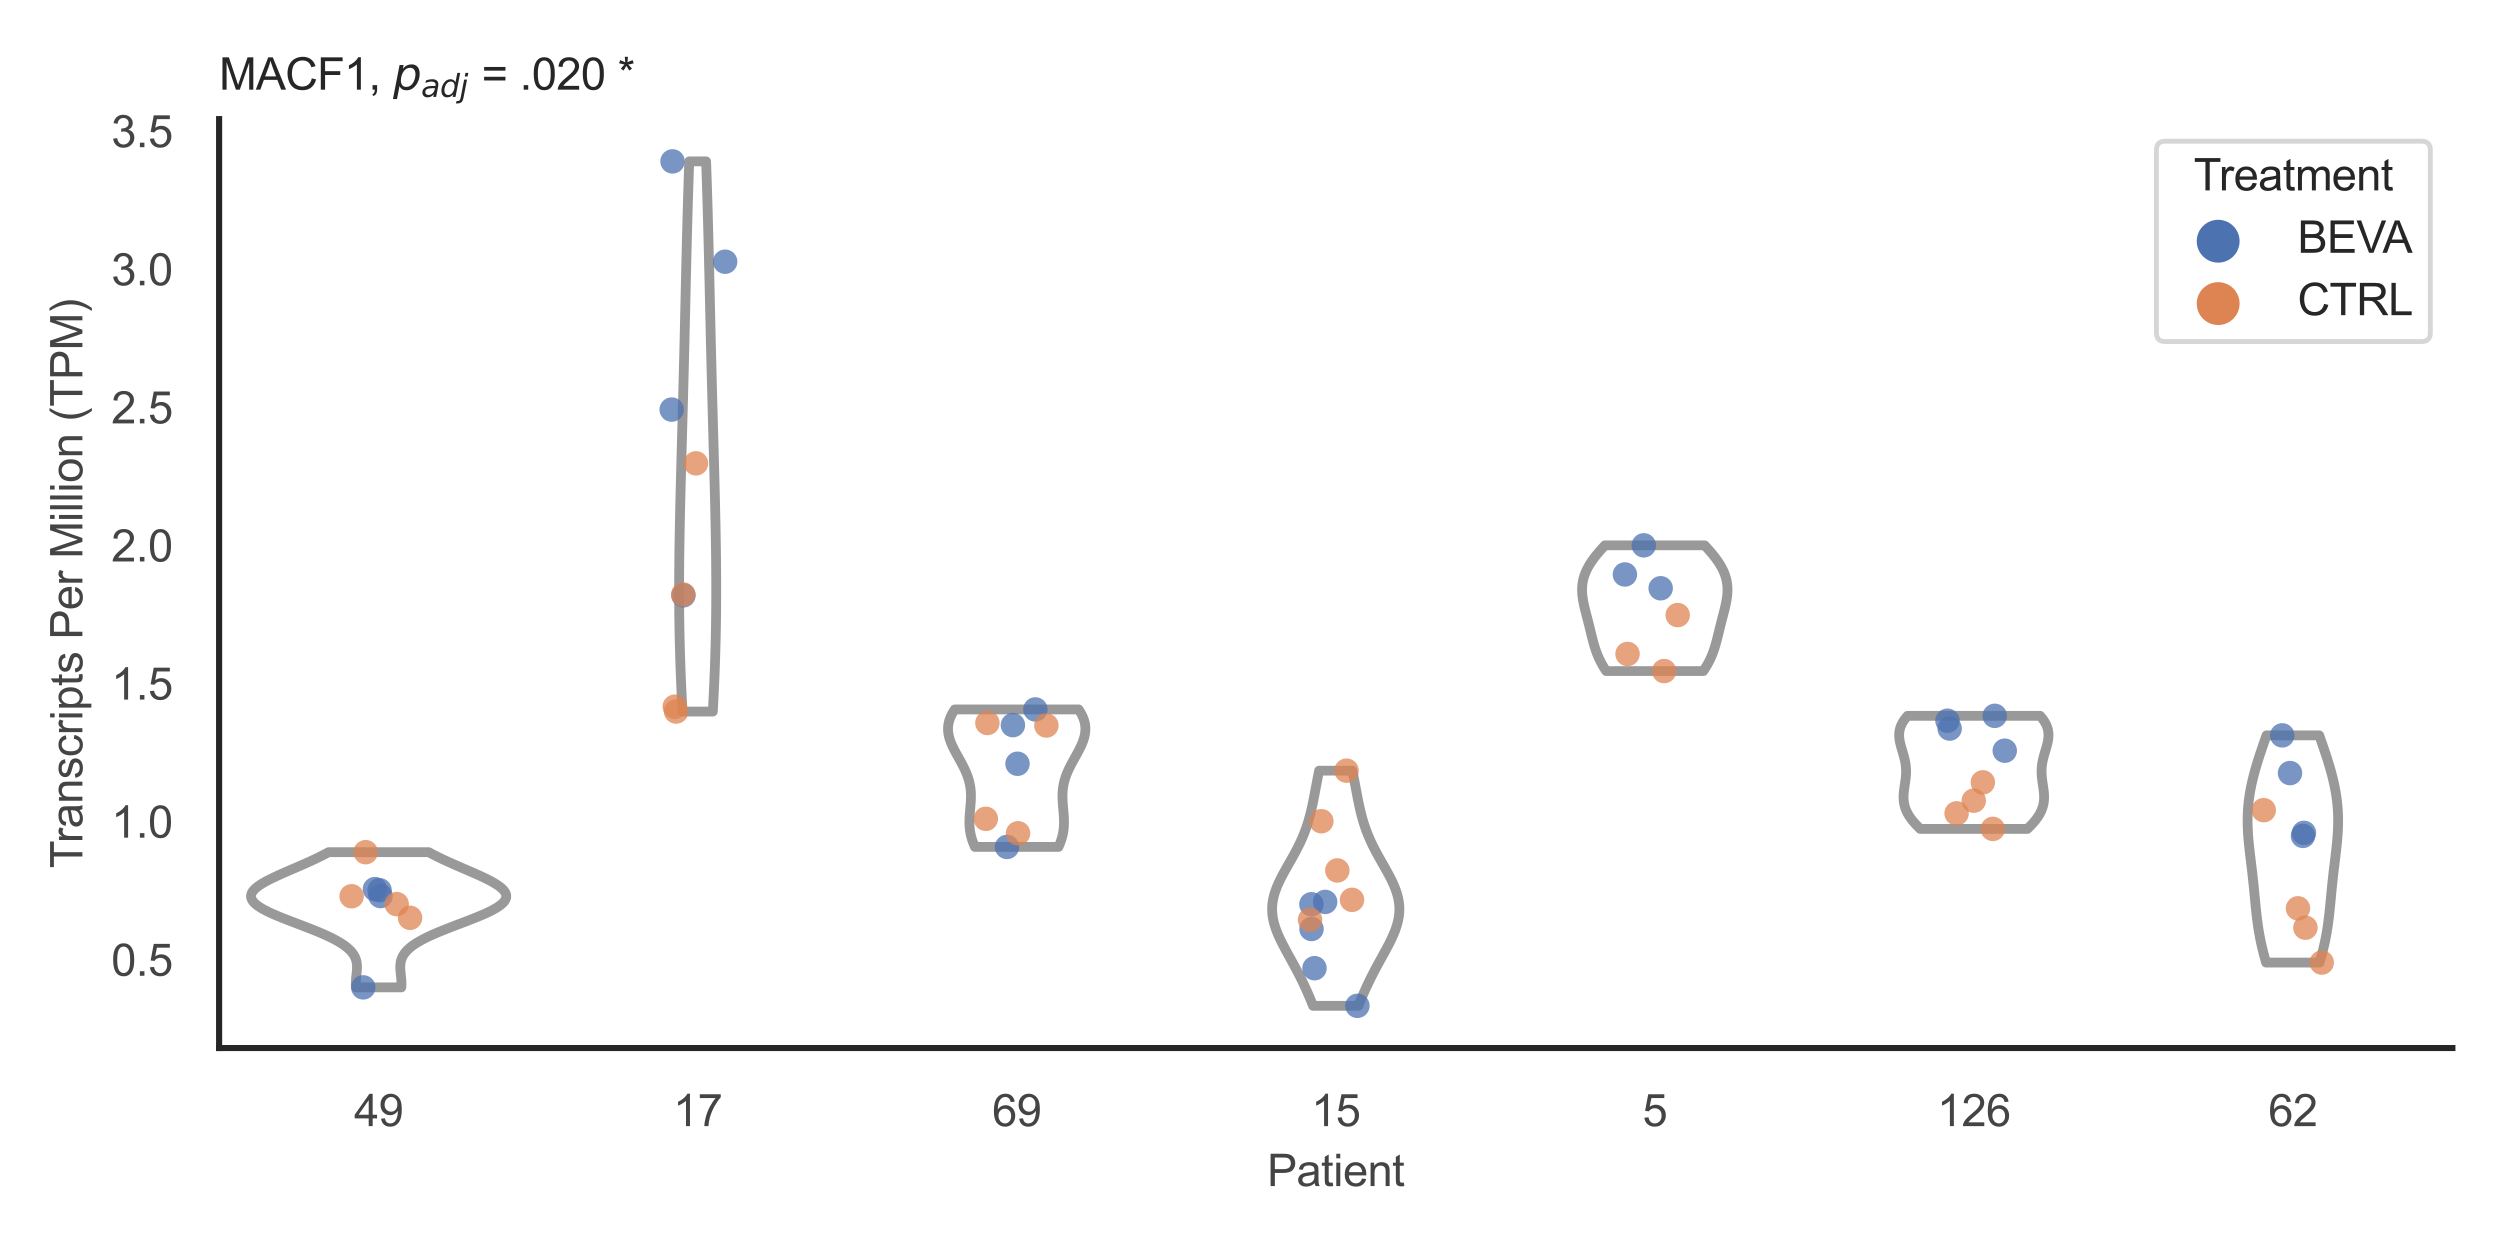 <?xml version="1.0" encoding="utf-8" standalone="no"?>
<!DOCTYPE svg PUBLIC "-//W3C//DTD SVG 1.1//EN"
  "http://www.w3.org/Graphics/SVG/1.1/DTD/svg11.dtd">
<svg xmlns:xlink="http://www.w3.org/1999/xlink" width="510.236pt" height="255.118pt" viewBox="0 0 510.236 255.118" xmlns="http://www.w3.org/2000/svg" version="1.1">
 <defs>
  <style type="text/css">*{stroke-linejoin: round; stroke-linecap: butt}</style>
 </defs>
 <g id="figure_1">
  <g id="patch_1">
   <path d="M 0 255.118 
L 510.236 255.118 
L 510.236 0 
L 0 0 
z
" style="fill: #ffffff"/>
  </g>
  <g id="axes_1">
   <g id="patch_2">
    <path d="M 44.72 213.898 
L 500.516 213.898 
L 500.516 24.32 
L 44.72 24.32 
z
" style="fill: #ffffff"/>
   </g>
   <g id="matplotlib.axis_1">
    <g id="xtick_1">
     <g id="text_1">
      <!-- 49 -->
      <g style="fill: #444444" transform="translate(72.272 229.84)scale(0.09 -0.09)">
       <defs>
        <path id="ArialMT-34" d="M 2069 0 
L 2069 1097 
L 81 1097 
L 81 1613 
L 2172 4581 
L 2631 4581 
L 2631 1613 
L 3250 1613 
L 3250 1097 
L 2631 1097 
L 2631 0 
L 2069 0 
z
M 2069 1613 
L 2069 3678 
L 634 1613 
L 2069 1613 
z
" transform="scale(0.016)"/>
        <path id="ArialMT-39" d="M 350 1059 
L 891 1109 
Q 959 728 1153 556 
Q 1347 384 1650 384 
Q 1909 384 2104 503 
Q 2300 622 2425 820 
Q 2550 1019 2634 1356 
Q 2719 1694 2719 2044 
Q 2719 2081 2716 2156 
Q 2547 1888 2255 1720 
Q 1963 1553 1622 1553 
Q 1053 1553 659 1965 
Q 266 2378 266 3053 
Q 266 3750 677 4175 
Q 1088 4600 1706 4600 
Q 2153 4600 2523 4359 
Q 2894 4119 3086 3673 
Q 3278 3228 3278 2384 
Q 3278 1506 3087 986 
Q 2897 466 2520 194 
Q 2144 -78 1638 -78 
Q 1100 -78 759 220 
Q 419 519 350 1059 
z
M 2653 3081 
Q 2653 3566 2395 3850 
Q 2138 4134 1775 4134 
Q 1400 4134 1122 3828 
Q 844 3522 844 3034 
Q 844 2597 1108 2323 
Q 1372 2050 1759 2050 
Q 2150 2050 2401 2323 
Q 2653 2597 2653 3081 
z
" transform="scale(0.016)"/>
       </defs>
       <use xlink:href="#ArialMT-34"/>
       <use xlink:href="#ArialMT-39" x="55.615"/>
      </g>
     </g>
    </g>
    <g id="xtick_2">
     <g id="text_2">
      <!-- 17 -->
      <g style="fill: #444444" transform="translate(137.386 229.84)scale(0.09 -0.09)">
       <defs>
        <path id="ArialMT-31" d="M 2384 0 
L 1822 0 
L 1822 3584 
Q 1619 3391 1289 3197 
Q 959 3003 697 2906 
L 697 3450 
Q 1169 3672 1522 3987 
Q 1875 4303 2022 4600 
L 2384 4600 
L 2384 0 
z
" transform="scale(0.016)"/>
        <path id="ArialMT-37" d="M 303 3981 
L 303 4522 
L 3269 4522 
L 3269 4084 
Q 2831 3619 2401 2847 
Q 1972 2075 1738 1259 
Q 1569 684 1522 0 
L 944 0 
Q 953 541 1156 1306 
Q 1359 2072 1739 2783 
Q 2119 3494 2547 3981 
L 303 3981 
z
" transform="scale(0.016)"/>
       </defs>
       <use xlink:href="#ArialMT-31"/>
       <use xlink:href="#ArialMT-37" x="55.615"/>
      </g>
     </g>
    </g>
    <g id="xtick_3">
     <g id="text_3">
      <!-- 69 -->
      <g style="fill: #444444" transform="translate(202.5 229.84)scale(0.09 -0.09)">
       <defs>
        <path id="ArialMT-36" d="M 3184 3459 
L 2625 3416 
Q 2550 3747 2413 3897 
Q 2184 4138 1850 4138 
Q 1581 4138 1378 3988 
Q 1113 3794 959 3422 
Q 806 3050 800 2363 
Q 1003 2672 1297 2822 
Q 1591 2972 1913 2972 
Q 2475 2972 2870 2558 
Q 3266 2144 3266 1488 
Q 3266 1056 3080 686 
Q 2894 316 2569 119 
Q 2244 -78 1831 -78 
Q 1128 -78 684 439 
Q 241 956 241 2144 
Q 241 3472 731 4075 
Q 1159 4600 1884 4600 
Q 2425 4600 2770 4297 
Q 3116 3994 3184 3459 
z
M 888 1484 
Q 888 1194 1011 928 
Q 1134 663 1356 523 
Q 1578 384 1822 384 
Q 2178 384 2434 671 
Q 2691 959 2691 1453 
Q 2691 1928 2437 2201 
Q 2184 2475 1800 2475 
Q 1419 2475 1153 2201 
Q 888 1928 888 1484 
z
" transform="scale(0.016)"/>
       </defs>
       <use xlink:href="#ArialMT-36"/>
       <use xlink:href="#ArialMT-39" x="55.615"/>
      </g>
     </g>
    </g>
    <g id="xtick_4">
     <g id="text_4">
      <!-- 15 -->
      <g style="fill: #444444" transform="translate(267.613 229.84)scale(0.09 -0.09)">
       <defs>
        <path id="ArialMT-35" d="M 266 1200 
L 856 1250 
Q 922 819 1161 601 
Q 1400 384 1738 384 
Q 2144 384 2425 690 
Q 2706 997 2706 1503 
Q 2706 1984 2436 2262 
Q 2166 2541 1728 2541 
Q 1456 2541 1237 2417 
Q 1019 2294 894 2097 
L 366 2166 
L 809 4519 
L 3088 4519 
L 3088 3981 
L 1259 3981 
L 1013 2750 
Q 1425 3038 1878 3038 
Q 2478 3038 2890 2622 
Q 3303 2206 3303 1553 
Q 3303 931 2941 478 
Q 2500 -78 1738 -78 
Q 1113 -78 717 272 
Q 322 622 266 1200 
z
" transform="scale(0.016)"/>
       </defs>
       <use xlink:href="#ArialMT-31"/>
       <use xlink:href="#ArialMT-35" x="55.615"/>
      </g>
     </g>
    </g>
    <g id="xtick_5">
     <g id="text_5">
      <!-- 5 -->
      <g style="fill: #444444" transform="translate(335.229 229.84)scale(0.09 -0.09)">
       <use xlink:href="#ArialMT-35"/>
      </g>
     </g>
    </g>
    <g id="xtick_6">
     <g id="text_6">
      <!-- 126 -->
      <g style="fill: #444444" transform="translate(395.338 229.84)scale(0.09 -0.09)">
       <defs>
        <path id="ArialMT-32" d="M 3222 541 
L 3222 0 
L 194 0 
Q 188 203 259 391 
Q 375 700 629 1000 
Q 884 1300 1366 1694 
Q 2113 2306 2375 2664 
Q 2638 3022 2638 3341 
Q 2638 3675 2398 3904 
Q 2159 4134 1775 4134 
Q 1369 4134 1125 3890 
Q 881 3647 878 3216 
L 300 3275 
Q 359 3922 746 4261 
Q 1134 4600 1788 4600 
Q 2447 4600 2831 4234 
Q 3216 3869 3216 3328 
Q 3216 3053 3103 2787 
Q 2991 2522 2730 2228 
Q 2469 1934 1863 1422 
Q 1356 997 1212 845 
Q 1069 694 975 541 
L 3222 541 
z
" transform="scale(0.016)"/>
       </defs>
       <use xlink:href="#ArialMT-31"/>
       <use xlink:href="#ArialMT-32" x="55.615"/>
       <use xlink:href="#ArialMT-36" x="111.23"/>
      </g>
     </g>
    </g>
    <g id="xtick_7">
     <g id="text_7">
      <!-- 62 -->
      <g style="fill: #444444" transform="translate(462.955 229.84)scale(0.09 -0.09)">
       <use xlink:href="#ArialMT-36"/>
       <use xlink:href="#ArialMT-32" x="55.615"/>
      </g>
     </g>
    </g>
    <g id="text_8">
     <!-- Patient -->
     <g style="fill: #444444" transform="translate(258.609 242.071)scale(0.09 -0.09)">
      <defs>
       <path id="ArialMT-50" d="M 494 0 
L 494 4581 
L 2222 4581 
Q 2678 4581 2919 4538 
Q 3256 4481 3484 4323 
Q 3713 4166 3852 3881 
Q 3991 3597 3991 3256 
Q 3991 2672 3619 2267 
Q 3247 1863 2275 1863 
L 1100 1863 
L 1100 0 
L 494 0 
z
M 1100 2403 
L 2284 2403 
Q 2872 2403 3119 2622 
Q 3366 2841 3366 3238 
Q 3366 3525 3220 3729 
Q 3075 3934 2838 4000 
Q 2684 4041 2272 4041 
L 1100 4041 
L 1100 2403 
z
" transform="scale(0.016)"/>
       <path id="ArialMT-61" d="M 2588 409 
Q 2275 144 1986 34 
Q 1697 -75 1366 -75 
Q 819 -75 525 192 
Q 231 459 231 875 
Q 231 1119 342 1320 
Q 453 1522 633 1644 
Q 813 1766 1038 1828 
Q 1203 1872 1538 1913 
Q 2219 1994 2541 2106 
Q 2544 2222 2544 2253 
Q 2544 2597 2384 2738 
Q 2169 2928 1744 2928 
Q 1347 2928 1158 2789 
Q 969 2650 878 2297 
L 328 2372 
Q 403 2725 575 2942 
Q 747 3159 1072 3276 
Q 1397 3394 1825 3394 
Q 2250 3394 2515 3294 
Q 2781 3194 2906 3042 
Q 3031 2891 3081 2659 
Q 3109 2516 3109 2141 
L 3109 1391 
Q 3109 606 3145 398 
Q 3181 191 3288 0 
L 2700 0 
Q 2613 175 2588 409 
z
M 2541 1666 
Q 2234 1541 1622 1453 
Q 1275 1403 1131 1340 
Q 988 1278 909 1158 
Q 831 1038 831 891 
Q 831 666 1001 516 
Q 1172 366 1500 366 
Q 1825 366 2078 508 
Q 2331 650 2450 897 
Q 2541 1088 2541 1459 
L 2541 1666 
z
" transform="scale(0.016)"/>
       <path id="ArialMT-74" d="M 1650 503 
L 1731 6 
Q 1494 -44 1306 -44 
Q 1000 -44 831 53 
Q 663 150 594 308 
Q 525 466 525 972 
L 525 2881 
L 113 2881 
L 113 3319 
L 525 3319 
L 525 4141 
L 1084 4478 
L 1084 3319 
L 1650 3319 
L 1650 2881 
L 1084 2881 
L 1084 941 
Q 1084 700 1114 631 
Q 1144 563 1211 522 
Q 1278 481 1403 481 
Q 1497 481 1650 503 
z
" transform="scale(0.016)"/>
       <path id="ArialMT-69" d="M 425 3934 
L 425 4581 
L 988 4581 
L 988 3934 
L 425 3934 
z
M 425 0 
L 425 3319 
L 988 3319 
L 988 0 
L 425 0 
z
" transform="scale(0.016)"/>
       <path id="ArialMT-65" d="M 2694 1069 
L 3275 997 
Q 3138 488 2766 206 
Q 2394 -75 1816 -75 
Q 1088 -75 661 373 
Q 234 822 234 1631 
Q 234 2469 665 2931 
Q 1097 3394 1784 3394 
Q 2450 3394 2872 2941 
Q 3294 2488 3294 1666 
Q 3294 1616 3291 1516 
L 816 1516 
Q 847 969 1125 678 
Q 1403 388 1819 388 
Q 2128 388 2347 550 
Q 2566 713 2694 1069 
z
M 847 1978 
L 2700 1978 
Q 2663 2397 2488 2606 
Q 2219 2931 1791 2931 
Q 1403 2931 1139 2672 
Q 875 2413 847 1978 
z
" transform="scale(0.016)"/>
       <path id="ArialMT-6e" d="M 422 0 
L 422 3319 
L 928 3319 
L 928 2847 
Q 1294 3394 1984 3394 
Q 2284 3394 2536 3286 
Q 2788 3178 2913 3003 
Q 3038 2828 3088 2588 
Q 3119 2431 3119 2041 
L 3119 0 
L 2556 0 
L 2556 2019 
Q 2556 2363 2490 2533 
Q 2425 2703 2258 2804 
Q 2091 2906 1866 2906 
Q 1506 2906 1245 2678 
Q 984 2450 984 1813 
L 984 0 
L 422 0 
z
" transform="scale(0.016)"/>
      </defs>
      <use xlink:href="#ArialMT-50"/>
      <use xlink:href="#ArialMT-61" x="66.699"/>
      <use xlink:href="#ArialMT-74" x="122.314"/>
      <use xlink:href="#ArialMT-69" x="150.098"/>
      <use xlink:href="#ArialMT-65" x="172.314"/>
      <use xlink:href="#ArialMT-6e" x="227.93"/>
      <use xlink:href="#ArialMT-74" x="283.545"/>
     </g>
    </g>
   </g>
   <g id="matplotlib.axis_2">
    <g id="ytick_1">
     <g id="text_9">
      <!-- 0.5 -->
      <g style="fill: #444444" transform="translate(22.71 199.146)scale(0.09 -0.09)">
       <defs>
        <path id="ArialMT-30" d="M 266 2259 
Q 266 3072 433 3567 
Q 600 4063 929 4331 
Q 1259 4600 1759 4600 
Q 2128 4600 2406 4451 
Q 2684 4303 2865 4023 
Q 3047 3744 3150 3342 
Q 3253 2941 3253 2259 
Q 3253 1453 3087 958 
Q 2922 463 2592 192 
Q 2263 -78 1759 -78 
Q 1097 -78 719 397 
Q 266 969 266 2259 
z
M 844 2259 
Q 844 1131 1108 757 
Q 1372 384 1759 384 
Q 2147 384 2411 759 
Q 2675 1134 2675 2259 
Q 2675 3391 2411 3762 
Q 2147 4134 1753 4134 
Q 1366 4134 1134 3806 
Q 844 3388 844 2259 
z
" transform="scale(0.016)"/>
        <path id="ArialMT-2e" d="M 581 0 
L 581 641 
L 1222 641 
L 1222 0 
L 581 0 
z
" transform="scale(0.016)"/>
       </defs>
       <use xlink:href="#ArialMT-30"/>
       <use xlink:href="#ArialMT-2e" x="55.615"/>
       <use xlink:href="#ArialMT-35" x="83.398"/>
      </g>
     </g>
    </g>
    <g id="ytick_2">
     <g id="text_10">
      <!-- 1.0 -->
      <g style="fill: #444444" transform="translate(22.71 170.962)scale(0.09 -0.09)">
       <use xlink:href="#ArialMT-31"/>
       <use xlink:href="#ArialMT-2e" x="55.615"/>
       <use xlink:href="#ArialMT-30" x="83.398"/>
      </g>
     </g>
    </g>
    <g id="ytick_3">
     <g id="text_11">
      <!-- 1.5 -->
      <g style="fill: #444444" transform="translate(22.71 142.778)scale(0.09 -0.09)">
       <use xlink:href="#ArialMT-31"/>
       <use xlink:href="#ArialMT-2e" x="55.615"/>
       <use xlink:href="#ArialMT-35" x="83.398"/>
      </g>
     </g>
    </g>
    <g id="ytick_4">
     <g id="text_12">
      <!-- 2.0 -->
      <g style="fill: #444444" transform="translate(22.71 114.595)scale(0.09 -0.09)">
       <use xlink:href="#ArialMT-32"/>
       <use xlink:href="#ArialMT-2e" x="55.615"/>
       <use xlink:href="#ArialMT-30" x="83.398"/>
      </g>
     </g>
    </g>
    <g id="ytick_5">
     <g id="text_13">
      <!-- 2.5 -->
      <g style="fill: #444444" transform="translate(22.71 86.411)scale(0.09 -0.09)">
       <use xlink:href="#ArialMT-32"/>
       <use xlink:href="#ArialMT-2e" x="55.615"/>
       <use xlink:href="#ArialMT-35" x="83.398"/>
      </g>
     </g>
    </g>
    <g id="ytick_6">
     <g id="text_14">
      <!-- 3.0 -->
      <g style="fill: #444444" transform="translate(22.71 58.228)scale(0.09 -0.09)">
       <defs>
        <path id="ArialMT-33" d="M 269 1209 
L 831 1284 
Q 928 806 1161 595 
Q 1394 384 1728 384 
Q 2125 384 2398 659 
Q 2672 934 2672 1341 
Q 2672 1728 2419 1979 
Q 2166 2231 1775 2231 
Q 1616 2231 1378 2169 
L 1441 2663 
Q 1497 2656 1531 2656 
Q 1891 2656 2178 2843 
Q 2466 3031 2466 3422 
Q 2466 3731 2256 3934 
Q 2047 4138 1716 4138 
Q 1388 4138 1169 3931 
Q 950 3725 888 3313 
L 325 3413 
Q 428 3978 793 4289 
Q 1159 4600 1703 4600 
Q 2078 4600 2393 4439 
Q 2709 4278 2876 4000 
Q 3044 3722 3044 3409 
Q 3044 3113 2884 2869 
Q 2725 2625 2413 2481 
Q 2819 2388 3044 2092 
Q 3269 1797 3269 1353 
Q 3269 753 2831 336 
Q 2394 -81 1725 -81 
Q 1122 -81 723 278 
Q 325 638 269 1209 
z
" transform="scale(0.016)"/>
       </defs>
       <use xlink:href="#ArialMT-33"/>
       <use xlink:href="#ArialMT-2e" x="55.615"/>
       <use xlink:href="#ArialMT-30" x="83.398"/>
      </g>
     </g>
    </g>
    <g id="ytick_7">
     <g id="text_15">
      <!-- 3.5 -->
      <g style="fill: #444444" transform="translate(22.71 30.044)scale(0.09 -0.09)">
       <use xlink:href="#ArialMT-33"/>
       <use xlink:href="#ArialMT-2e" x="55.615"/>
       <use xlink:href="#ArialMT-35" x="83.398"/>
      </g>
     </g>
    </g>
    <g id="text_16">
     <!-- Transcripts Per Million (TPM) -->
     <g style="fill: #444444" transform="translate(16.816 177.194)rotate(-90)scale(0.09 -0.09)">
      <defs>
       <path id="ArialMT-54" d="M 1659 0 
L 1659 4041 
L 150 4041 
L 150 4581 
L 3781 4581 
L 3781 4041 
L 2266 4041 
L 2266 0 
L 1659 0 
z
" transform="scale(0.016)"/>
       <path id="ArialMT-72" d="M 416 0 
L 416 3319 
L 922 3319 
L 922 2816 
Q 1116 3169 1280 3281 
Q 1444 3394 1641 3394 
Q 1925 3394 2219 3213 
L 2025 2691 
Q 1819 2813 1613 2813 
Q 1428 2813 1281 2702 
Q 1134 2591 1072 2394 
Q 978 2094 978 1738 
L 978 0 
L 416 0 
z
" transform="scale(0.016)"/>
       <path id="ArialMT-73" d="M 197 991 
L 753 1078 
Q 800 744 1014 566 
Q 1228 388 1613 388 
Q 2000 388 2187 545 
Q 2375 703 2375 916 
Q 2375 1106 2209 1216 
Q 2094 1291 1634 1406 
Q 1016 1563 777 1677 
Q 538 1791 414 1992 
Q 291 2194 291 2438 
Q 291 2659 392 2848 
Q 494 3038 669 3163 
Q 800 3259 1026 3326 
Q 1253 3394 1513 3394 
Q 1903 3394 2198 3281 
Q 2494 3169 2634 2976 
Q 2775 2784 2828 2463 
L 2278 2388 
Q 2241 2644 2061 2787 
Q 1881 2931 1553 2931 
Q 1166 2931 1000 2803 
Q 834 2675 834 2503 
Q 834 2394 903 2306 
Q 972 2216 1119 2156 
Q 1203 2125 1616 2013 
Q 2213 1853 2448 1751 
Q 2684 1650 2818 1456 
Q 2953 1263 2953 975 
Q 2953 694 2789 445 
Q 2625 197 2315 61 
Q 2006 -75 1616 -75 
Q 969 -75 630 194 
Q 291 463 197 991 
z
" transform="scale(0.016)"/>
       <path id="ArialMT-63" d="M 2588 1216 
L 3141 1144 
Q 3050 572 2676 248 
Q 2303 -75 1759 -75 
Q 1078 -75 664 370 
Q 250 816 250 1647 
Q 250 2184 428 2587 
Q 606 2991 970 3192 
Q 1334 3394 1763 3394 
Q 2303 3394 2647 3120 
Q 2991 2847 3088 2344 
L 2541 2259 
Q 2463 2594 2264 2762 
Q 2066 2931 1784 2931 
Q 1359 2931 1093 2626 
Q 828 2322 828 1663 
Q 828 994 1084 691 
Q 1341 388 1753 388 
Q 2084 388 2306 591 
Q 2528 794 2588 1216 
z
" transform="scale(0.016)"/>
       <path id="ArialMT-70" d="M 422 -1272 
L 422 3319 
L 934 3319 
L 934 2888 
Q 1116 3141 1344 3267 
Q 1572 3394 1897 3394 
Q 2322 3394 2647 3175 
Q 2972 2956 3137 2557 
Q 3303 2159 3303 1684 
Q 3303 1175 3120 767 
Q 2938 359 2589 142 
Q 2241 -75 1856 -75 
Q 1575 -75 1351 44 
Q 1128 163 984 344 
L 984 -1272 
L 422 -1272 
z
M 931 1641 
Q 931 1000 1190 694 
Q 1450 388 1819 388 
Q 2194 388 2461 705 
Q 2728 1022 2728 1688 
Q 2728 2322 2467 2637 
Q 2206 2953 1844 2953 
Q 1484 2953 1207 2617 
Q 931 2281 931 1641 
z
" transform="scale(0.016)"/>
       <path id="ArialMT-20" transform="scale(0.016)"/>
       <path id="ArialMT-4d" d="M 475 0 
L 475 4581 
L 1388 4581 
L 2472 1338 
Q 2622 884 2691 659 
Q 2769 909 2934 1394 
L 4031 4581 
L 4847 4581 
L 4847 0 
L 4263 0 
L 4263 3834 
L 2931 0 
L 2384 0 
L 1059 3900 
L 1059 0 
L 475 0 
z
" transform="scale(0.016)"/>
       <path id="ArialMT-6c" d="M 409 0 
L 409 4581 
L 972 4581 
L 972 0 
L 409 0 
z
" transform="scale(0.016)"/>
       <path id="ArialMT-6f" d="M 213 1659 
Q 213 2581 725 3025 
Q 1153 3394 1769 3394 
Q 2453 3394 2887 2945 
Q 3322 2497 3322 1706 
Q 3322 1066 3130 698 
Q 2938 331 2570 128 
Q 2203 -75 1769 -75 
Q 1072 -75 642 372 
Q 213 819 213 1659 
z
M 791 1659 
Q 791 1022 1069 705 
Q 1347 388 1769 388 
Q 2188 388 2466 706 
Q 2744 1025 2744 1678 
Q 2744 2294 2464 2611 
Q 2184 2928 1769 2928 
Q 1347 2928 1069 2612 
Q 791 2297 791 1659 
z
" transform="scale(0.016)"/>
       <path id="ArialMT-28" d="M 1497 -1347 
Q 1031 -759 709 28 
Q 388 816 388 1659 
Q 388 2403 628 3084 
Q 909 3875 1497 4659 
L 1900 4659 
Q 1522 4009 1400 3731 
Q 1209 3300 1100 2831 
Q 966 2247 966 1656 
Q 966 153 1900 -1347 
L 1497 -1347 
z
" transform="scale(0.016)"/>
       <path id="ArialMT-29" d="M 791 -1347 
L 388 -1347 
Q 1322 153 1322 1656 
Q 1322 2244 1188 2822 
Q 1081 3291 891 3722 
Q 769 4003 388 4659 
L 791 4659 
Q 1378 3875 1659 3084 
Q 1900 2403 1900 1659 
Q 1900 816 1576 28 
Q 1253 -759 791 -1347 
z
" transform="scale(0.016)"/>
      </defs>
      <use xlink:href="#ArialMT-54"/>
      <use xlink:href="#ArialMT-72" x="57.334"/>
      <use xlink:href="#ArialMT-61" x="90.635"/>
      <use xlink:href="#ArialMT-6e" x="146.25"/>
      <use xlink:href="#ArialMT-73" x="201.865"/>
      <use xlink:href="#ArialMT-63" x="251.865"/>
      <use xlink:href="#ArialMT-72" x="301.865"/>
      <use xlink:href="#ArialMT-69" x="335.166"/>
      <use xlink:href="#ArialMT-70" x="357.383"/>
      <use xlink:href="#ArialMT-74" x="412.998"/>
      <use xlink:href="#ArialMT-73" x="440.781"/>
      <use xlink:href="#ArialMT-20" x="490.781"/>
      <use xlink:href="#ArialMT-50" x="518.564"/>
      <use xlink:href="#ArialMT-65" x="585.264"/>
      <use xlink:href="#ArialMT-72" x="640.879"/>
      <use xlink:href="#ArialMT-20" x="674.18"/>
      <use xlink:href="#ArialMT-4d" x="701.963"/>
      <use xlink:href="#ArialMT-69" x="785.264"/>
      <use xlink:href="#ArialMT-6c" x="807.48"/>
      <use xlink:href="#ArialMT-6c" x="829.697"/>
      <use xlink:href="#ArialMT-69" x="851.914"/>
      <use xlink:href="#ArialMT-6f" x="874.131"/>
      <use xlink:href="#ArialMT-6e" x="929.746"/>
      <use xlink:href="#ArialMT-20" x="985.361"/>
      <use xlink:href="#ArialMT-28" x="1013.145"/>
      <use xlink:href="#ArialMT-54" x="1046.445"/>
      <use xlink:href="#ArialMT-50" x="1107.529"/>
      <use xlink:href="#ArialMT-4d" x="1174.229"/>
      <use xlink:href="#ArialMT-29" x="1257.529"/>
     </g>
    </g>
   </g>
   <g id="PolyCollection_1">
    <defs>
     <path id="mcef5a44fad" d="M 81.908 -53.6 
L 72.645 -53.6 
L 72.627 -53.879 
L 72.618 -54.157 
L 72.618 -54.436 
L 72.625 -54.715 
L 72.639 -54.994 
L 72.66 -55.272 
L 72.684 -55.551 
L 72.712 -55.83 
L 72.742 -56.108 
L 72.772 -56.387 
L 72.8 -56.666 
L 72.825 -56.945 
L 72.845 -57.223 
L 72.857 -57.502 
L 72.861 -57.781 
L 72.853 -58.059 
L 72.833 -58.338 
L 72.797 -58.617 
L 72.745 -58.896 
L 72.673 -59.174 
L 72.581 -59.453 
L 72.465 -59.732 
L 72.326 -60.01 
L 72.16 -60.289 
L 71.967 -60.568 
L 71.745 -60.847 
L 71.494 -61.125 
L 71.211 -61.404 
L 70.897 -61.683 
L 70.55 -61.961 
L 70.171 -62.24 
L 69.759 -62.519 
L 69.314 -62.798 
L 68.837 -63.076 
L 68.329 -63.355 
L 67.79 -63.634 
L 67.222 -63.912 
L 66.626 -64.191 
L 66.004 -64.47 
L 65.358 -64.749 
L 64.69 -65.027 
L 64.003 -65.306 
L 63.301 -65.585 
L 62.585 -65.863 
L 61.86 -66.142 
L 61.129 -66.421 
L 60.396 -66.7 
L 59.664 -66.978 
L 58.938 -67.257 
L 58.223 -67.536 
L 57.521 -67.814 
L 56.837 -68.093 
L 56.176 -68.372 
L 55.542 -68.651 
L 54.938 -68.929 
L 54.369 -69.208 
L 53.838 -69.487 
L 53.348 -69.765 
L 52.904 -70.044 
L 52.507 -70.323 
L 52.161 -70.602 
L 51.866 -70.88 
L 51.627 -71.159 
L 51.443 -71.438 
L 51.315 -71.716 
L 51.245 -71.995 
L 51.231 -72.274 
L 51.275 -72.553 
L 51.375 -72.831 
L 51.529 -73.11 
L 51.737 -73.389 
L 51.996 -73.667 
L 52.304 -73.946 
L 52.658 -74.225 
L 53.055 -74.504 
L 53.493 -74.782 
L 53.967 -75.061 
L 54.475 -75.34 
L 55.012 -75.618 
L 55.576 -75.897 
L 56.162 -76.176 
L 56.766 -76.455 
L 57.385 -76.733 
L 58.016 -77.012 
L 58.656 -77.291 
L 59.3 -77.569 
L 59.946 -77.848 
L 60.591 -78.127 
L 61.232 -78.406 
L 61.868 -78.684 
L 62.496 -78.963 
L 63.114 -79.242 
L 63.721 -79.521 
L 64.315 -79.799 
L 64.895 -80.078 
L 65.46 -80.357 
L 66.01 -80.635 
L 66.543 -80.914 
L 67.06 -81.193 
L 87.493 -81.193 
L 87.493 -81.193 
L 88.011 -80.914 
L 88.544 -80.635 
L 89.094 -80.357 
L 89.659 -80.078 
L 90.239 -79.799 
L 90.833 -79.521 
L 91.44 -79.242 
L 92.058 -78.963 
L 92.686 -78.684 
L 93.322 -78.406 
L 93.963 -78.127 
L 94.608 -77.848 
L 95.254 -77.569 
L 95.898 -77.291 
L 96.537 -77.012 
L 97.168 -76.733 
L 97.788 -76.455 
L 98.392 -76.176 
L 98.978 -75.897 
L 99.541 -75.618 
L 100.079 -75.34 
L 100.586 -75.061 
L 101.061 -74.782 
L 101.498 -74.504 
L 101.896 -74.225 
L 102.25 -73.946 
L 102.558 -73.667 
L 102.817 -73.389 
L 103.025 -73.11 
L 103.179 -72.831 
L 103.279 -72.553 
L 103.322 -72.274 
L 103.309 -71.995 
L 103.239 -71.716 
L 103.111 -71.438 
L 102.927 -71.159 
L 102.687 -70.88 
L 102.393 -70.602 
L 102.047 -70.323 
L 101.65 -70.044 
L 101.205 -69.765 
L 100.716 -69.487 
L 100.185 -69.208 
L 99.616 -68.929 
L 99.012 -68.651 
L 98.377 -68.372 
L 97.716 -68.093 
L 97.033 -67.814 
L 96.331 -67.536 
L 95.615 -67.257 
L 94.89 -66.978 
L 94.158 -66.7 
L 93.425 -66.421 
L 92.694 -66.142 
L 91.969 -65.863 
L 91.253 -65.585 
L 90.55 -65.306 
L 89.864 -65.027 
L 89.196 -64.749 
L 88.55 -64.47 
L 87.928 -64.191 
L 87.332 -63.912 
L 86.764 -63.634 
L 86.225 -63.355 
L 85.717 -63.076 
L 85.24 -62.798 
L 84.795 -62.519 
L 84.383 -62.24 
L 84.004 -61.961 
L 83.657 -61.683 
L 83.343 -61.404 
L 83.06 -61.125 
L 82.808 -60.847 
L 82.587 -60.568 
L 82.394 -60.289 
L 82.228 -60.01 
L 82.088 -59.732 
L 81.973 -59.453 
L 81.881 -59.174 
L 81.809 -58.896 
L 81.756 -58.617 
L 81.721 -58.338 
L 81.7 -58.059 
L 81.693 -57.781 
L 81.696 -57.502 
L 81.709 -57.223 
L 81.729 -56.945 
L 81.754 -56.666 
L 81.782 -56.387 
L 81.812 -56.108 
L 81.842 -55.83 
L 81.869 -55.551 
L 81.894 -55.272 
L 81.914 -54.994 
L 81.929 -54.715 
L 81.936 -54.436 
L 81.936 -54.157 
L 81.927 -53.879 
L 81.908 -53.6 
z
" style="stroke: #999999; stroke-width: 2"/>
    </defs>
    <g clip-path="url(#p7a7fb28bd5)">
     <use xlink:href="#mcef5a44fad" x="0" y="255.118" style="fill: #ffffff; stroke: #999999; stroke-width: 2"/>
    </g>
   </g>
   <g id="PolyCollection_2">
    <defs>
     <path id="m12a72f2736" d="M 145.485 -109.895 
L 139.297 -109.895 
L 139.236 -111.029 
L 139.177 -112.163 
L 139.121 -113.298 
L 139.067 -114.432 
L 139.017 -115.566 
L 138.969 -116.7 
L 138.923 -117.834 
L 138.881 -118.969 
L 138.842 -120.103 
L 138.806 -121.237 
L 138.773 -122.371 
L 138.743 -123.505 
L 138.716 -124.64 
L 138.692 -125.774 
L 138.671 -126.908 
L 138.653 -128.042 
L 138.637 -129.176 
L 138.625 -130.311 
L 138.616 -131.445 
L 138.609 -132.579 
L 138.605 -133.713 
L 138.604 -134.847 
L 138.605 -135.982 
L 138.609 -137.116 
L 138.615 -138.25 
L 138.623 -139.384 
L 138.633 -140.518 
L 138.646 -141.653 
L 138.66 -142.787 
L 138.676 -143.921 
L 138.693 -145.055 
L 138.713 -146.189 
L 138.733 -147.324 
L 138.755 -148.458 
L 138.779 -149.592 
L 138.803 -150.726 
L 138.829 -151.86 
L 138.855 -152.995 
L 138.882 -154.129 
L 138.91 -155.263 
L 138.939 -156.397 
L 138.968 -157.531 
L 138.998 -158.666 
L 139.029 -159.8 
L 139.059 -160.934 
L 139.09 -162.068 
L 139.121 -163.202 
L 139.152 -164.337 
L 139.183 -165.471 
L 139.215 -166.605 
L 139.246 -167.739 
L 139.277 -168.873 
L 139.308 -170.008 
L 139.339 -171.142 
L 139.37 -172.276 
L 139.4 -173.41 
L 139.43 -174.545 
L 139.46 -175.679 
L 139.49 -176.813 
L 139.519 -177.947 
L 139.548 -179.081 
L 139.576 -180.216 
L 139.604 -181.35 
L 139.632 -182.484 
L 139.66 -183.618 
L 139.687 -184.752 
L 139.714 -185.887 
L 139.74 -187.021 
L 139.767 -188.155 
L 139.793 -189.289 
L 139.819 -190.423 
L 139.845 -191.558 
L 139.87 -192.692 
L 139.896 -193.826 
L 139.922 -194.96 
L 139.948 -196.094 
L 139.973 -197.229 
L 139.999 -198.363 
L 140.026 -199.497 
L 140.052 -200.631 
L 140.079 -201.765 
L 140.106 -202.9 
L 140.134 -204.034 
L 140.162 -205.168 
L 140.191 -206.302 
L 140.22 -207.436 
L 140.25 -208.571 
L 140.28 -209.705 
L 140.312 -210.839 
L 140.344 -211.973 
L 140.376 -213.107 
L 140.41 -214.242 
L 140.444 -215.376 
L 140.479 -216.51 
L 140.515 -217.644 
L 140.552 -218.778 
L 140.59 -219.913 
L 140.628 -221.047 
L 140.667 -222.181 
L 144.114 -222.181 
L 144.114 -222.181 
L 144.153 -221.047 
L 144.192 -219.913 
L 144.229 -218.778 
L 144.266 -217.644 
L 144.302 -216.51 
L 144.337 -215.376 
L 144.371 -214.242 
L 144.405 -213.107 
L 144.438 -211.973 
L 144.47 -210.839 
L 144.501 -209.705 
L 144.532 -208.571 
L 144.561 -207.436 
L 144.591 -206.302 
L 144.619 -205.168 
L 144.647 -204.034 
L 144.675 -202.9 
L 144.702 -201.765 
L 144.729 -200.631 
L 144.756 -199.497 
L 144.782 -198.363 
L 144.808 -197.229 
L 144.834 -196.094 
L 144.859 -194.96 
L 144.885 -193.826 
L 144.911 -192.692 
L 144.937 -191.558 
L 144.962 -190.423 
L 144.988 -189.289 
L 145.015 -188.155 
L 145.041 -187.021 
L 145.068 -185.887 
L 145.094 -184.752 
L 145.122 -183.618 
L 145.149 -182.484 
L 145.177 -181.35 
L 145.205 -180.216 
L 145.234 -179.081 
L 145.263 -177.947 
L 145.292 -176.813 
L 145.321 -175.679 
L 145.351 -174.545 
L 145.381 -173.41 
L 145.412 -172.276 
L 145.442 -171.142 
L 145.473 -170.008 
L 145.504 -168.873 
L 145.535 -167.739 
L 145.567 -166.605 
L 145.598 -165.471 
L 145.629 -164.337 
L 145.66 -163.202 
L 145.691 -162.068 
L 145.722 -160.934 
L 145.753 -159.8 
L 145.783 -158.666 
L 145.813 -157.531 
L 145.842 -156.397 
L 145.871 -155.263 
L 145.899 -154.129 
L 145.926 -152.995 
L 145.953 -151.86 
L 145.978 -150.726 
L 146.003 -149.592 
L 146.026 -148.458 
L 146.048 -147.324 
L 146.069 -146.189 
L 146.088 -145.055 
L 146.105 -143.921 
L 146.121 -142.787 
L 146.136 -141.653 
L 146.148 -140.518 
L 146.158 -139.384 
L 146.166 -138.25 
L 146.172 -137.116 
L 146.176 -135.982 
L 146.177 -134.847 
L 146.176 -133.713 
L 146.172 -132.579 
L 146.165 -131.445 
L 146.156 -130.311 
L 146.144 -129.176 
L 146.129 -128.042 
L 146.111 -126.908 
L 146.09 -125.774 
L 146.066 -124.64 
L 146.039 -123.505 
L 146.009 -122.371 
L 145.975 -121.237 
L 145.939 -120.103 
L 145.9 -118.969 
L 145.858 -117.834 
L 145.813 -116.7 
L 145.765 -115.566 
L 145.714 -114.432 
L 145.66 -113.298 
L 145.604 -112.163 
L 145.546 -111.029 
L 145.485 -109.895 
z
" style="stroke: #999999; stroke-width: 2"/>
    </defs>
    <g clip-path="url(#p7a7fb28bd5)">
     <use xlink:href="#m12a72f2736" x="0" y="255.118" style="fill: #ffffff; stroke: #999999; stroke-width: 2"/>
    </g>
   </g>
   <g id="PolyCollection_3">
    <defs>
     <path id="mf87a0cffc3" d="M 216.031 -82.264 
L 198.978 -82.264 
L 198.851 -82.547 
L 198.731 -82.831 
L 198.618 -83.114 
L 198.514 -83.398 
L 198.417 -83.681 
L 198.328 -83.965 
L 198.247 -84.248 
L 198.174 -84.532 
L 198.109 -84.815 
L 198.052 -85.099 
L 198.002 -85.382 
L 197.96 -85.665 
L 197.926 -85.949 
L 197.898 -86.232 
L 197.877 -86.516 
L 197.863 -86.799 
L 197.855 -87.083 
L 197.852 -87.366 
L 197.855 -87.65 
L 197.862 -87.933 
L 197.874 -88.217 
L 197.889 -88.5 
L 197.907 -88.784 
L 197.928 -89.067 
L 197.951 -89.351 
L 197.975 -89.634 
L 198 -89.918 
L 198.026 -90.201 
L 198.05 -90.484 
L 198.074 -90.768 
L 198.096 -91.051 
L 198.116 -91.335 
L 198.133 -91.618 
L 198.146 -91.902 
L 198.156 -92.185 
L 198.161 -92.469 
L 198.161 -92.752 
L 198.156 -93.036 
L 198.145 -93.319 
L 198.128 -93.603 
L 198.104 -93.886 
L 198.073 -94.17 
L 198.035 -94.453 
L 197.99 -94.736 
L 197.937 -95.02 
L 197.877 -95.303 
L 197.809 -95.587 
L 197.734 -95.87 
L 197.651 -96.154 
L 197.56 -96.437 
L 197.462 -96.721 
L 197.357 -97.004 
L 197.244 -97.288 
L 197.126 -97.571 
L 197.001 -97.855 
L 196.87 -98.138 
L 196.734 -98.422 
L 196.593 -98.705 
L 196.447 -98.989 
L 196.298 -99.272 
L 196.146 -99.555 
L 195.991 -99.839 
L 195.834 -100.122 
L 195.677 -100.406 
L 195.519 -100.689 
L 195.362 -100.973 
L 195.205 -101.256 
L 195.051 -101.54 
L 194.9 -101.823 
L 194.752 -102.107 
L 194.609 -102.39 
L 194.471 -102.674 
L 194.339 -102.957 
L 194.214 -103.241 
L 194.096 -103.524 
L 193.987 -103.808 
L 193.887 -104.091 
L 193.797 -104.374 
L 193.717 -104.658 
L 193.648 -104.941 
L 193.59 -105.225 
L 193.545 -105.508 
L 193.512 -105.792 
L 193.493 -106.075 
L 193.486 -106.359 
L 193.494 -106.642 
L 193.515 -106.926 
L 193.55 -107.209 
L 193.6 -107.493 
L 193.664 -107.776 
L 193.742 -108.06 
L 193.835 -108.343 
L 193.942 -108.626 
L 194.063 -108.91 
L 194.197 -109.193 
L 194.345 -109.477 
L 194.507 -109.76 
L 194.681 -110.044 
L 194.867 -110.327 
L 220.141 -110.327 
L 220.141 -110.327 
L 220.328 -110.044 
L 220.502 -109.76 
L 220.663 -109.477 
L 220.812 -109.193 
L 220.946 -108.91 
L 221.067 -108.626 
L 221.174 -108.343 
L 221.267 -108.06 
L 221.345 -107.776 
L 221.409 -107.493 
L 221.459 -107.209 
L 221.494 -106.926 
L 221.515 -106.642 
L 221.523 -106.359 
L 221.516 -106.075 
L 221.496 -105.792 
L 221.464 -105.508 
L 221.418 -105.225 
L 221.361 -104.941 
L 221.292 -104.658 
L 221.212 -104.374 
L 221.122 -104.091 
L 221.022 -103.808 
L 220.912 -103.524 
L 220.795 -103.241 
L 220.67 -102.957 
L 220.538 -102.674 
L 220.4 -102.39 
L 220.257 -102.107 
L 220.109 -101.823 
L 219.958 -101.54 
L 219.803 -101.256 
L 219.647 -100.973 
L 219.49 -100.689 
L 219.332 -100.406 
L 219.174 -100.122 
L 219.018 -99.839 
L 218.863 -99.555 
L 218.711 -99.272 
L 218.562 -98.989 
L 218.416 -98.705 
L 218.275 -98.422 
L 218.139 -98.138 
L 218.008 -97.855 
L 217.883 -97.571 
L 217.764 -97.288 
L 217.652 -97.004 
L 217.547 -96.721 
L 217.449 -96.437 
L 217.358 -96.154 
L 217.275 -95.87 
L 217.2 -95.587 
L 217.132 -95.303 
L 217.071 -95.02 
L 217.019 -94.736 
L 216.974 -94.453 
L 216.936 -94.17 
L 216.905 -93.886 
L 216.881 -93.603 
L 216.864 -93.319 
L 216.853 -93.036 
L 216.848 -92.752 
L 216.848 -92.469 
L 216.853 -92.185 
L 216.862 -91.902 
L 216.876 -91.618 
L 216.893 -91.335 
L 216.913 -91.051 
L 216.935 -90.768 
L 216.958 -90.484 
L 216.983 -90.201 
L 217.008 -89.918 
L 217.033 -89.634 
L 217.058 -89.351 
L 217.081 -89.067 
L 217.102 -88.784 
L 217.12 -88.5 
L 217.135 -88.217 
L 217.147 -87.933 
L 217.154 -87.65 
L 217.157 -87.366 
L 217.154 -87.083 
L 217.146 -86.799 
L 217.131 -86.516 
L 217.111 -86.232 
L 217.083 -85.949 
L 217.048 -85.665 
L 217.007 -85.382 
L 216.957 -85.099 
L 216.9 -84.815 
L 216.835 -84.532 
L 216.762 -84.248 
L 216.681 -83.965 
L 216.592 -83.681 
L 216.495 -83.398 
L 216.39 -83.114 
L 216.278 -82.831 
L 216.158 -82.547 
L 216.031 -82.264 
z
" style="stroke: #999999; stroke-width: 2"/>
    </defs>
    <g clip-path="url(#p7a7fb28bd5)">
     <use xlink:href="#mf87a0cffc3" x="0" y="255.118" style="fill: #ffffff; stroke: #999999; stroke-width: 2"/>
    </g>
   </g>
   <g id="PolyCollection_4">
    <defs>
     <path id="m71c050576d" d="M 277.247 -49.837 
L 267.989 -49.837 
L 267.795 -50.322 
L 267.598 -50.807 
L 267.397 -51.291 
L 267.192 -51.776 
L 266.983 -52.261 
L 266.769 -52.746 
L 266.552 -53.231 
L 266.33 -53.715 
L 266.103 -54.2 
L 265.872 -54.685 
L 265.636 -55.17 
L 265.396 -55.654 
L 265.15 -56.139 
L 264.901 -56.624 
L 264.647 -57.109 
L 264.389 -57.594 
L 264.129 -58.078 
L 263.865 -58.563 
L 263.599 -59.048 
L 263.333 -59.533 
L 263.065 -60.017 
L 262.799 -60.502 
L 262.534 -60.987 
L 262.272 -61.472 
L 262.015 -61.956 
L 261.763 -62.441 
L 261.518 -62.926 
L 261.282 -63.411 
L 261.056 -63.896 
L 260.842 -64.38 
L 260.641 -64.865 
L 260.454 -65.35 
L 260.284 -65.835 
L 260.13 -66.319 
L 259.996 -66.804 
L 259.881 -67.289 
L 259.787 -67.774 
L 259.715 -68.258 
L 259.665 -68.743 
L 259.638 -69.228 
L 259.634 -69.713 
L 259.653 -70.198 
L 259.695 -70.682 
L 259.761 -71.167 
L 259.849 -71.652 
L 259.959 -72.137 
L 260.09 -72.621 
L 260.241 -73.106 
L 260.411 -73.591 
L 260.599 -74.076 
L 260.803 -74.56 
L 261.022 -75.045 
L 261.254 -75.53 
L 261.497 -76.015 
L 261.75 -76.5 
L 262.011 -76.984 
L 262.278 -77.469 
L 262.549 -77.954 
L 262.824 -78.439 
L 263.1 -78.923 
L 263.375 -79.408 
L 263.648 -79.893 
L 263.919 -80.378 
L 264.185 -80.863 
L 264.445 -81.347 
L 264.699 -81.832 
L 264.946 -82.317 
L 265.185 -82.802 
L 265.415 -83.286 
L 265.636 -83.771 
L 265.847 -84.256 
L 266.049 -84.741 
L 266.242 -85.225 
L 266.425 -85.71 
L 266.598 -86.195 
L 266.762 -86.68 
L 266.918 -87.165 
L 267.065 -87.649 
L 267.204 -88.134 
L 267.336 -88.619 
L 267.461 -89.104 
L 267.579 -89.588 
L 267.692 -90.073 
L 267.801 -90.558 
L 267.904 -91.043 
L 268.005 -91.527 
L 268.102 -92.012 
L 268.197 -92.497 
L 268.29 -92.982 
L 268.381 -93.467 
L 268.472 -93.951 
L 268.563 -94.436 
L 268.654 -94.921 
L 268.746 -95.406 
L 268.838 -95.89 
L 268.932 -96.375 
L 269.027 -96.86 
L 269.123 -97.345 
L 269.221 -97.829 
L 276.015 -97.829 
L 276.015 -97.829 
L 276.113 -97.345 
L 276.21 -96.86 
L 276.305 -96.375 
L 276.398 -95.89 
L 276.49 -95.406 
L 276.582 -94.921 
L 276.673 -94.436 
L 276.764 -93.951 
L 276.855 -93.467 
L 276.947 -92.982 
L 277.04 -92.497 
L 277.134 -92.012 
L 277.232 -91.527 
L 277.332 -91.043 
L 277.436 -90.558 
L 277.544 -90.073 
L 277.657 -89.588 
L 277.776 -89.104 
L 277.901 -88.619 
L 278.032 -88.134 
L 278.171 -87.649 
L 278.318 -87.165 
L 278.474 -86.68 
L 278.638 -86.195 
L 278.812 -85.71 
L 278.994 -85.225 
L 279.187 -84.741 
L 279.389 -84.256 
L 279.6 -83.771 
L 279.821 -83.286 
L 280.051 -82.802 
L 280.29 -82.317 
L 280.537 -81.832 
L 280.791 -81.347 
L 281.051 -80.863 
L 281.317 -80.378 
L 281.588 -79.893 
L 281.861 -79.408 
L 282.137 -78.923 
L 282.412 -78.439 
L 282.687 -77.954 
L 282.958 -77.469 
L 283.226 -76.984 
L 283.486 -76.5 
L 283.739 -76.015 
L 283.983 -75.53 
L 284.214 -75.045 
L 284.433 -74.56 
L 284.637 -74.076 
L 284.825 -73.591 
L 284.995 -73.106 
L 285.146 -72.621 
L 285.277 -72.137 
L 285.387 -71.652 
L 285.475 -71.167 
L 285.541 -70.682 
L 285.583 -70.198 
L 285.603 -69.713 
L 285.599 -69.228 
L 285.571 -68.743 
L 285.521 -68.258 
L 285.449 -67.774 
L 285.355 -67.289 
L 285.24 -66.804 
L 285.106 -66.319 
L 284.953 -65.835 
L 284.782 -65.35 
L 284.596 -64.865 
L 284.394 -64.38 
L 284.18 -63.896 
L 283.954 -63.411 
L 283.718 -62.926 
L 283.473 -62.441 
L 283.222 -61.956 
L 282.964 -61.472 
L 282.702 -60.987 
L 282.437 -60.502 
L 282.171 -60.017 
L 281.904 -59.533 
L 281.637 -59.048 
L 281.371 -58.563 
L 281.108 -58.078 
L 280.847 -57.594 
L 280.589 -57.109 
L 280.336 -56.624 
L 280.086 -56.139 
L 279.841 -55.654 
L 279.6 -55.17 
L 279.364 -54.685 
L 279.133 -54.2 
L 278.906 -53.715 
L 278.684 -53.231 
L 278.467 -52.746 
L 278.254 -52.261 
L 278.045 -51.776 
L 277.84 -51.291 
L 277.638 -50.807 
L 277.441 -50.322 
L 277.247 -49.837 
z
" style="stroke: #999999; stroke-width: 2"/>
    </defs>
    <g clip-path="url(#p7a7fb28bd5)">
     <use xlink:href="#m71c050576d" x="0" y="255.118" style="fill: #ffffff; stroke: #999999; stroke-width: 2"/>
    </g>
   </g>
   <g id="PolyCollection_5">
    <defs>
     <path id="m0a8963ac6c" d="M 347.639 -118.157 
L 327.825 -118.157 
L 327.652 -118.417 
L 327.484 -118.676 
L 327.322 -118.935 
L 327.166 -119.194 
L 327.015 -119.454 
L 326.87 -119.713 
L 326.731 -119.972 
L 326.598 -120.231 
L 326.47 -120.49 
L 326.348 -120.75 
L 326.231 -121.009 
L 326.12 -121.268 
L 326.013 -121.527 
L 325.911 -121.786 
L 325.814 -122.046 
L 325.721 -122.305 
L 325.633 -122.564 
L 325.547 -122.823 
L 325.466 -123.082 
L 325.387 -123.342 
L 325.312 -123.601 
L 325.238 -123.86 
L 325.168 -124.119 
L 325.098 -124.379 
L 325.031 -124.638 
L 324.965 -124.897 
L 324.9 -125.156 
L 324.836 -125.415 
L 324.772 -125.675 
L 324.708 -125.934 
L 324.645 -126.193 
L 324.582 -126.452 
L 324.518 -126.711 
L 324.454 -126.971 
L 324.39 -127.23 
L 324.325 -127.489 
L 324.26 -127.748 
L 324.194 -128.008 
L 324.128 -128.267 
L 324.061 -128.526 
L 323.994 -128.785 
L 323.926 -129.044 
L 323.859 -129.304 
L 323.791 -129.563 
L 323.724 -129.822 
L 323.657 -130.081 
L 323.591 -130.34 
L 323.526 -130.6 
L 323.463 -130.859 
L 323.401 -131.118 
L 323.341 -131.377 
L 323.283 -131.636 
L 323.227 -131.896 
L 323.175 -132.155 
L 323.126 -132.414 
L 323.08 -132.673 
L 323.039 -132.933 
L 323.002 -133.192 
L 322.97 -133.451 
L 322.942 -133.71 
L 322.921 -133.969 
L 322.905 -134.229 
L 322.895 -134.488 
L 322.891 -134.747 
L 322.894 -135.006 
L 322.904 -135.265 
L 322.922 -135.525 
L 322.946 -135.784 
L 322.979 -136.043 
L 323.019 -136.302 
L 323.067 -136.561 
L 323.124 -136.821 
L 323.188 -137.08 
L 323.262 -137.339 
L 323.343 -137.598 
L 323.433 -137.858 
L 323.531 -138.117 
L 323.638 -138.376 
L 323.753 -138.635 
L 323.877 -138.894 
L 324.009 -139.154 
L 324.149 -139.413 
L 324.297 -139.672 
L 324.453 -139.931 
L 324.617 -140.19 
L 324.788 -140.45 
L 324.966 -140.709 
L 325.151 -140.968 
L 325.343 -141.227 
L 325.542 -141.486 
L 325.746 -141.746 
L 325.956 -142.005 
L 326.172 -142.264 
L 326.393 -142.523 
L 326.619 -142.783 
L 326.849 -143.042 
L 327.083 -143.301 
L 327.321 -143.56 
L 327.562 -143.819 
L 347.902 -143.819 
L 347.902 -143.819 
L 348.143 -143.56 
L 348.381 -143.301 
L 348.615 -143.042 
L 348.845 -142.783 
L 349.071 -142.523 
L 349.291 -142.264 
L 349.507 -142.005 
L 349.718 -141.746 
L 349.922 -141.486 
L 350.12 -141.227 
L 350.312 -140.968 
L 350.498 -140.709 
L 350.676 -140.45 
L 350.847 -140.19 
L 351.011 -139.931 
L 351.167 -139.672 
L 351.315 -139.413 
L 351.455 -139.154 
L 351.587 -138.894 
L 351.71 -138.635 
L 351.826 -138.376 
L 351.932 -138.117 
L 352.031 -137.858 
L 352.121 -137.598 
L 352.202 -137.339 
L 352.275 -137.08 
L 352.34 -136.821 
L 352.396 -136.561 
L 352.445 -136.302 
L 352.485 -136.043 
L 352.517 -135.784 
L 352.542 -135.525 
L 352.559 -135.265 
L 352.569 -135.006 
L 352.573 -134.747 
L 352.569 -134.488 
L 352.559 -134.229 
L 352.543 -133.969 
L 352.521 -133.71 
L 352.494 -133.451 
L 352.462 -133.192 
L 352.425 -132.933 
L 352.383 -132.673 
L 352.338 -132.414 
L 352.289 -132.155 
L 352.236 -131.896 
L 352.181 -131.636 
L 352.123 -131.377 
L 352.063 -131.118 
L 352.001 -130.859 
L 351.937 -130.6 
L 351.872 -130.34 
L 351.806 -130.081 
L 351.74 -129.822 
L 351.673 -129.563 
L 351.605 -129.304 
L 351.538 -129.044 
L 351.47 -128.785 
L 351.403 -128.526 
L 351.336 -128.267 
L 351.27 -128.008 
L 351.204 -127.748 
L 351.139 -127.489 
L 351.074 -127.23 
L 351.009 -126.971 
L 350.946 -126.711 
L 350.882 -126.452 
L 350.819 -126.193 
L 350.755 -125.934 
L 350.692 -125.675 
L 350.628 -125.415 
L 350.564 -125.156 
L 350.499 -124.897 
L 350.433 -124.638 
L 350.365 -124.379 
L 350.296 -124.119 
L 350.225 -123.86 
L 350.152 -123.601 
L 350.076 -123.342 
L 349.998 -123.082 
L 349.916 -122.823 
L 349.831 -122.564 
L 349.742 -122.305 
L 349.649 -122.046 
L 349.552 -121.786 
L 349.45 -121.527 
L 349.344 -121.268 
L 349.232 -121.009 
L 349.116 -120.75 
L 348.993 -120.49 
L 348.866 -120.231 
L 348.732 -119.972 
L 348.593 -119.713 
L 348.449 -119.454 
L 348.298 -119.194 
L 348.142 -118.935 
L 347.98 -118.676 
L 347.812 -118.417 
L 347.639 -118.157 
z
" style="stroke: #999999; stroke-width: 2"/>
    </defs>
    <g clip-path="url(#p7a7fb28bd5)">
     <use xlink:href="#m0a8963ac6c" x="0" y="255.118" style="fill: #ffffff; stroke: #999999; stroke-width: 2"/>
    </g>
   </g>
   <g id="PolyCollection_6">
    <defs>
     <path id="m0defea0f9d" d="M 413.775 -85.944 
L 391.917 -85.944 
L 391.676 -86.177 
L 391.443 -86.411 
L 391.216 -86.644 
L 390.997 -86.877 
L 390.785 -87.11 
L 390.582 -87.343 
L 390.387 -87.576 
L 390.201 -87.809 
L 390.025 -88.042 
L 389.858 -88.275 
L 389.7 -88.508 
L 389.553 -88.741 
L 389.415 -88.974 
L 389.288 -89.208 
L 389.17 -89.441 
L 389.063 -89.674 
L 388.966 -89.907 
L 388.879 -90.14 
L 388.802 -90.373 
L 388.734 -90.606 
L 388.676 -90.839 
L 388.627 -91.072 
L 388.586 -91.305 
L 388.555 -91.538 
L 388.531 -91.771 
L 388.515 -92.005 
L 388.506 -92.238 
L 388.505 -92.471 
L 388.509 -92.704 
L 388.519 -92.937 
L 388.534 -93.17 
L 388.554 -93.403 
L 388.577 -93.636 
L 388.605 -93.869 
L 388.634 -94.102 
L 388.666 -94.335 
L 388.7 -94.568 
L 388.734 -94.801 
L 388.769 -95.035 
L 388.803 -95.268 
L 388.837 -95.501 
L 388.869 -95.734 
L 388.9 -95.967 
L 388.927 -96.2 
L 388.952 -96.433 
L 388.974 -96.666 
L 388.991 -96.899 
L 389.005 -97.132 
L 389.014 -97.365 
L 389.018 -97.598 
L 389.017 -97.832 
L 389.012 -98.065 
L 389 -98.298 
L 388.984 -98.531 
L 388.962 -98.764 
L 388.934 -98.997 
L 388.902 -99.23 
L 388.864 -99.463 
L 388.821 -99.696 
L 388.774 -99.929 
L 388.722 -100.162 
L 388.666 -100.395 
L 388.607 -100.629 
L 388.545 -100.862 
L 388.479 -101.095 
L 388.412 -101.328 
L 388.343 -101.561 
L 388.274 -101.794 
L 388.204 -102.027 
L 388.134 -102.26 
L 388.066 -102.493 
L 388 -102.726 
L 387.936 -102.959 
L 387.876 -103.192 
L 387.82 -103.426 
L 387.769 -103.659 
L 387.723 -103.892 
L 387.684 -104.125 
L 387.652 -104.358 
L 387.628 -104.591 
L 387.613 -104.824 
L 387.607 -105.057 
L 387.61 -105.29 
L 387.625 -105.523 
L 387.65 -105.756 
L 387.686 -105.989 
L 387.734 -106.222 
L 387.795 -106.456 
L 387.868 -106.689 
L 387.954 -106.922 
L 388.053 -107.155 
L 388.165 -107.388 
L 388.29 -107.621 
L 388.428 -107.854 
L 388.58 -108.087 
L 388.745 -108.32 
L 388.922 -108.553 
L 389.112 -108.786 
L 389.314 -109.019 
L 416.377 -109.019 
L 416.377 -109.019 
L 416.579 -108.786 
L 416.769 -108.553 
L 416.947 -108.32 
L 417.111 -108.087 
L 417.263 -107.854 
L 417.401 -107.621 
L 417.526 -107.388 
L 417.638 -107.155 
L 417.737 -106.922 
L 417.823 -106.689 
L 417.896 -106.456 
L 417.957 -106.222 
L 418.005 -105.989 
L 418.042 -105.756 
L 418.067 -105.523 
L 418.081 -105.29 
L 418.084 -105.057 
L 418.078 -104.824 
L 418.063 -104.591 
L 418.039 -104.358 
L 418.007 -104.125 
L 417.968 -103.892 
L 417.923 -103.659 
L 417.872 -103.426 
L 417.815 -103.192 
L 417.755 -102.959 
L 417.692 -102.726 
L 417.625 -102.493 
L 417.557 -102.26 
L 417.488 -102.027 
L 417.418 -101.794 
L 417.348 -101.561 
L 417.279 -101.328 
L 417.212 -101.095 
L 417.147 -100.862 
L 417.084 -100.629 
L 417.025 -100.395 
L 416.969 -100.162 
L 416.917 -99.929 
L 416.87 -99.696 
L 416.827 -99.463 
L 416.789 -99.23 
L 416.757 -98.997 
L 416.729 -98.764 
L 416.707 -98.531 
L 416.691 -98.298 
L 416.68 -98.065 
L 416.674 -97.832 
L 416.673 -97.598 
L 416.677 -97.365 
L 416.686 -97.132 
L 416.7 -96.899 
L 416.718 -96.666 
L 416.739 -96.433 
L 416.764 -96.2 
L 416.792 -95.967 
L 416.822 -95.734 
L 416.854 -95.501 
L 416.888 -95.268 
L 416.922 -95.035 
L 416.957 -94.801 
L 416.991 -94.568 
L 417.025 -94.335 
L 417.057 -94.102 
L 417.087 -93.869 
L 417.114 -93.636 
L 417.137 -93.403 
L 417.157 -93.17 
L 417.172 -92.937 
L 417.182 -92.704 
L 417.187 -92.471 
L 417.185 -92.238 
L 417.176 -92.005 
L 417.16 -91.771 
L 417.137 -91.538 
L 417.105 -91.305 
L 417.065 -91.072 
L 417.016 -90.839 
L 416.957 -90.606 
L 416.89 -90.373 
L 416.812 -90.14 
L 416.725 -89.907 
L 416.628 -89.674 
L 416.521 -89.441 
L 416.403 -89.208 
L 416.276 -88.974 
L 416.138 -88.741 
L 415.991 -88.508 
L 415.834 -88.275 
L 415.666 -88.042 
L 415.49 -87.809 
L 415.304 -87.576 
L 415.109 -87.343 
L 414.906 -87.11 
L 414.695 -86.877 
L 414.475 -86.644 
L 414.248 -86.411 
L 414.015 -86.177 
L 413.775 -85.944 
z
" style="stroke: #999999; stroke-width: 2"/>
    </defs>
    <g clip-path="url(#p7a7fb28bd5)">
     <use xlink:href="#m0defea0f9d" x="0" y="255.118" style="fill: #ffffff; stroke: #999999; stroke-width: 2"/>
    </g>
   </g>
   <g id="PolyCollection_7">
    <defs>
     <path id="m906461a825" d="M 473.417 -58.663 
L 462.501 -58.663 
L 462.365 -59.131 
L 462.233 -59.599 
L 462.104 -60.068 
L 461.979 -60.536 
L 461.859 -61.005 
L 461.743 -61.473 
L 461.632 -61.941 
L 461.526 -62.41 
L 461.424 -62.878 
L 461.327 -63.346 
L 461.234 -63.815 
L 461.147 -64.283 
L 461.064 -64.752 
L 460.985 -65.22 
L 460.91 -65.688 
L 460.84 -66.157 
L 460.773 -66.625 
L 460.71 -67.093 
L 460.65 -67.562 
L 460.594 -68.03 
L 460.539 -68.499 
L 460.488 -68.967 
L 460.438 -69.435 
L 460.39 -69.904 
L 460.343 -70.372 
L 460.297 -70.84 
L 460.252 -71.309 
L 460.208 -71.777 
L 460.163 -72.246 
L 460.118 -72.714 
L 460.073 -73.182 
L 460.027 -73.651 
L 459.98 -74.119 
L 459.933 -74.587 
L 459.884 -75.056 
L 459.834 -75.524 
L 459.783 -75.993 
L 459.731 -76.461 
L 459.677 -76.929 
L 459.623 -77.398 
L 459.568 -77.866 
L 459.512 -78.334 
L 459.455 -78.803 
L 459.398 -79.271 
L 459.341 -79.74 
L 459.285 -80.208 
L 459.229 -80.676 
L 459.174 -81.145 
L 459.12 -81.613 
L 459.068 -82.081 
L 459.019 -82.55 
L 458.971 -83.018 
L 458.927 -83.486 
L 458.886 -83.955 
L 458.848 -84.423 
L 458.815 -84.892 
L 458.786 -85.36 
L 458.762 -85.828 
L 458.743 -86.297 
L 458.729 -86.765 
L 458.721 -87.233 
L 458.719 -87.702 
L 458.723 -88.17 
L 458.733 -88.639 
L 458.75 -89.107 
L 458.773 -89.575 
L 458.803 -90.044 
L 458.839 -90.512 
L 458.883 -90.98 
L 458.933 -91.449 
L 458.989 -91.917 
L 459.053 -92.386 
L 459.122 -92.854 
L 459.198 -93.322 
L 459.281 -93.791 
L 459.369 -94.259 
L 459.464 -94.727 
L 459.564 -95.196 
L 459.67 -95.664 
L 459.781 -96.133 
L 459.897 -96.601 
L 460.018 -97.069 
L 460.144 -97.538 
L 460.274 -98.006 
L 460.408 -98.474 
L 460.547 -98.943 
L 460.688 -99.411 
L 460.834 -99.88 
L 460.982 -100.348 
L 461.133 -100.816 
L 461.287 -101.285 
L 461.443 -101.753 
L 461.601 -102.221 
L 461.761 -102.69 
L 461.922 -103.158 
L 462.085 -103.627 
L 462.249 -104.095 
L 462.414 -104.563 
L 462.579 -105.032 
L 473.34 -105.032 
L 473.34 -105.032 
L 473.505 -104.563 
L 473.67 -104.095 
L 473.834 -103.627 
L 473.996 -103.158 
L 474.158 -102.69 
L 474.318 -102.221 
L 474.476 -101.753 
L 474.632 -101.285 
L 474.786 -100.816 
L 474.937 -100.348 
L 475.085 -99.88 
L 475.23 -99.411 
L 475.372 -98.943 
L 475.51 -98.474 
L 475.645 -98.006 
L 475.775 -97.538 
L 475.9 -97.069 
L 476.022 -96.601 
L 476.138 -96.133 
L 476.249 -95.664 
L 476.355 -95.196 
L 476.455 -94.727 
L 476.549 -94.259 
L 476.638 -93.791 
L 476.72 -93.322 
L 476.796 -92.854 
L 476.866 -92.386 
L 476.929 -91.917 
L 476.986 -91.449 
L 477.036 -90.98 
L 477.079 -90.512 
L 477.116 -90.044 
L 477.146 -89.575 
L 477.169 -89.107 
L 477.185 -88.639 
L 477.196 -88.17 
L 477.2 -87.702 
L 477.197 -87.233 
L 477.189 -86.765 
L 477.176 -86.297 
L 477.157 -85.828 
L 477.132 -85.36 
L 477.104 -84.892 
L 477.07 -84.423 
L 477.033 -83.955 
L 476.992 -83.486 
L 476.947 -83.018 
L 476.9 -82.55 
L 476.85 -82.081 
L 476.798 -81.613 
L 476.745 -81.145 
L 476.69 -80.676 
L 476.634 -80.208 
L 476.577 -79.74 
L 476.521 -79.271 
L 476.464 -78.803 
L 476.407 -78.334 
L 476.351 -77.866 
L 476.296 -77.398 
L 476.241 -76.929 
L 476.188 -76.461 
L 476.136 -75.993 
L 476.085 -75.524 
L 476.035 -75.056 
L 475.986 -74.587 
L 475.938 -74.119 
L 475.892 -73.651 
L 475.846 -73.182 
L 475.8 -72.714 
L 475.756 -72.246 
L 475.711 -71.777 
L 475.666 -71.309 
L 475.621 -70.84 
L 475.576 -70.372 
L 475.529 -69.904 
L 475.481 -69.435 
L 475.431 -68.967 
L 475.379 -68.499 
L 475.325 -68.03 
L 475.268 -67.562 
L 475.209 -67.093 
L 475.145 -66.625 
L 475.079 -66.157 
L 475.008 -65.688 
L 474.934 -65.22 
L 474.855 -64.752 
L 474.772 -64.283 
L 474.684 -63.815 
L 474.592 -63.346 
L 474.495 -62.878 
L 474.393 -62.41 
L 474.287 -61.941 
L 474.175 -61.473 
L 474.06 -61.005 
L 473.939 -60.536 
L 473.815 -60.068 
L 473.686 -59.599 
L 473.554 -59.131 
L 473.417 -58.663 
z
" style="stroke: #999999; stroke-width: 2"/>
    </defs>
    <g clip-path="url(#p7a7fb28bd5)">
     <use xlink:href="#m906461a825" x="0" y="255.118" style="fill: #ffffff; stroke: #999999; stroke-width: 2"/>
    </g>
   </g>
   <g id="PathCollection_1"/>
   <g id="PathCollection_2"/>
   <g id="patch_3">
    <path d="M 44.72 213.898 
L 44.72 24.32 
" style="fill: none; stroke: #262626; stroke-width: 1.25; stroke-linejoin: miter; stroke-linecap: square"/>
   </g>
   <g id="patch_4">
    <path d="M 44.72 213.898 
L 500.516 213.898 
" style="fill: none; stroke: #262626; stroke-width: 1.25; stroke-linejoin: miter; stroke-linecap: square"/>
   </g>
   <g id="PathCollection_3">
    <defs>
     <path id="C0_0_985165b30a" d="M 0 2.5 
C 0.663 2.5 1.299 2.237 1.768 1.768 
C 2.237 1.299 2.5 0.663 2.5 -0 
C 2.5 -0.663 2.237 -1.299 1.768 -1.768 
C 1.299 -2.237 0.663 -2.5 0 -2.5 
C -0.663 -2.5 -1.299 -2.237 -1.768 -1.768 
C -2.237 -1.299 -2.5 -0.663 -2.5 0 
C -2.5 0.663 -2.237 1.299 -1.768 1.768 
C -1.299 2.237 -0.663 2.5 0 2.5 
z
"/>
    </defs>
    <g clip-path="url(#p7a7fb28bd5)">
     <use xlink:href="#C0_0_985165b30a" x="74.141" y="201.518" style="fill: #4c72b0; fill-opacity: 0.75"/>
    </g>
    <g clip-path="url(#p7a7fb28bd5)">
     <use xlink:href="#C0_0_985165b30a" x="77.468" y="181.692" style="fill: #4c72b0; fill-opacity: 0.75"/>
    </g>
    <g clip-path="url(#p7a7fb28bd5)">
     <use xlink:href="#C0_0_985165b30a" x="77.653" y="182.878" style="fill: #4c72b0; fill-opacity: 0.75"/>
    </g>
    <g clip-path="url(#p7a7fb28bd5)">
     <use xlink:href="#C0_0_985165b30a" x="76.52" y="181.459" style="fill: #4c72b0; fill-opacity: 0.75"/>
    </g>
    <g clip-path="url(#p7a7fb28bd5)">
     <use xlink:href="#C0_0_985165b30a" x="74.628" y="173.925" style="fill: #dd8452; fill-opacity: 0.75"/>
    </g>
    <g clip-path="url(#p7a7fb28bd5)">
     <use xlink:href="#C0_0_985165b30a" x="83.695" y="187.323" style="fill: #dd8452; fill-opacity: 0.75"/>
    </g>
    <g clip-path="url(#p7a7fb28bd5)">
     <use xlink:href="#C0_0_985165b30a" x="71.762" y="182.918" style="fill: #dd8452; fill-opacity: 0.75"/>
    </g>
    <g clip-path="url(#p7a7fb28bd5)">
     <use xlink:href="#C0_0_985165b30a" x="80.963" y="184.528" style="fill: #dd8452; fill-opacity: 0.75"/>
    </g>
   </g>
   <g id="PathCollection_4">
    <defs>
     <path id="C1_0_5213501ede" d="M 0 2.5 
C 0.663 2.5 1.299 2.237 1.768 1.768 
C 2.237 1.299 2.5 0.663 2.5 -0 
C 2.5 -0.663 2.237 -1.299 1.768 -1.768 
C 1.299 -2.237 0.663 -2.5 0 -2.5 
C -0.663 -2.5 -1.299 -2.237 -1.768 -1.768 
C -2.237 -1.299 -2.5 -0.663 -2.5 0 
C -2.5 0.663 -2.237 1.299 -1.768 1.768 
C -1.299 2.237 -0.663 2.5 0 2.5 
z
"/>
    </defs>
    <g clip-path="url(#p7a7fb28bd5)">
     <use xlink:href="#C1_0_5213501ede" x="137.259" y="32.937" style="fill: #4c72b0; fill-opacity: 0.75"/>
    </g>
    <g clip-path="url(#p7a7fb28bd5)">
     <use xlink:href="#C1_0_5213501ede" x="147.997" y="53.413" style="fill: #4c72b0; fill-opacity: 0.75"/>
    </g>
    <g clip-path="url(#p7a7fb28bd5)">
     <use xlink:href="#C1_0_5213501ede" x="137.088" y="83.596" style="fill: #4c72b0; fill-opacity: 0.75"/>
    </g>
    <g clip-path="url(#p7a7fb28bd5)">
     <use xlink:href="#C1_0_5213501ede" x="139.486" y="121.502" style="fill: #4c72b0; fill-opacity: 0.75"/>
    </g>
    <g clip-path="url(#p7a7fb28bd5)">
     <use xlink:href="#C1_0_5213501ede" x="139.451" y="121.338" style="fill: #dd8452; fill-opacity: 0.75"/>
    </g>
    <g clip-path="url(#p7a7fb28bd5)">
     <use xlink:href="#C1_0_5213501ede" x="142.046" y="94.564" style="fill: #dd8452; fill-opacity: 0.75"/>
    </g>
    <g clip-path="url(#p7a7fb28bd5)">
     <use xlink:href="#C1_0_5213501ede" x="137.71" y="144.235" style="fill: #dd8452; fill-opacity: 0.75"/>
    </g>
    <g clip-path="url(#p7a7fb28bd5)">
     <use xlink:href="#C1_0_5213501ede" x="137.993" y="145.223" style="fill: #dd8452; fill-opacity: 0.75"/>
    </g>
   </g>
   <g id="PathCollection_5">
    <defs>
     <path id="C2_0_26f648ff8b" d="M 0 2.5 
C 0.663 2.5 1.299 2.237 1.768 1.768 
C 2.237 1.299 2.5 0.663 2.5 -0 
C 2.5 -0.663 2.237 -1.299 1.768 -1.768 
C 1.299 -2.237 0.663 -2.5 0 -2.5 
C -0.663 -2.5 -1.299 -2.237 -1.768 -1.768 
C -2.237 -1.299 -2.5 -0.663 -2.5 0 
C -2.5 0.663 -2.237 1.299 -1.768 1.768 
C -1.299 2.237 -0.663 2.5 0 2.5 
z
"/>
    </defs>
    <g clip-path="url(#p7a7fb28bd5)">
     <use xlink:href="#C2_0_26f648ff8b" x="206.728" y="147.995" style="fill: #4c72b0; fill-opacity: 0.75"/>
    </g>
    <g clip-path="url(#p7a7fb28bd5)">
     <use xlink:href="#C2_0_26f648ff8b" x="207.668" y="155.878" style="fill: #4c72b0; fill-opacity: 0.75"/>
    </g>
    <g clip-path="url(#p7a7fb28bd5)">
     <use xlink:href="#C2_0_26f648ff8b" x="211.313" y="144.791" style="fill: #4c72b0; fill-opacity: 0.75"/>
    </g>
    <g clip-path="url(#p7a7fb28bd5)">
     <use xlink:href="#C2_0_26f648ff8b" x="205.521" y="172.854" style="fill: #4c72b0; fill-opacity: 0.75"/>
    </g>
    <g clip-path="url(#p7a7fb28bd5)">
     <use xlink:href="#C2_0_26f648ff8b" x="201.204" y="167.115" style="fill: #dd8452; fill-opacity: 0.75"/>
    </g>
    <g clip-path="url(#p7a7fb28bd5)">
     <use xlink:href="#C2_0_26f648ff8b" x="207.776" y="170.066" style="fill: #dd8452; fill-opacity: 0.75"/>
    </g>
    <g clip-path="url(#p7a7fb28bd5)">
     <use xlink:href="#C2_0_26f648ff8b" x="213.561" y="148.069" style="fill: #dd8452; fill-opacity: 0.75"/>
    </g>
    <g clip-path="url(#p7a7fb28bd5)">
     <use xlink:href="#C2_0_26f648ff8b" x="201.521" y="147.556" style="fill: #dd8452; fill-opacity: 0.75"/>
    </g>
   </g>
   <g id="PathCollection_6">
    <defs>
     <path id="C3_0_aa448867c4" d="M 0 2.5 
C 0.663 2.5 1.299 2.237 1.768 1.768 
C 2.237 1.299 2.5 0.663 2.5 -0 
C 2.5 -0.663 2.237 -1.299 1.768 -1.768 
C 1.299 -2.237 0.663 -2.5 0 -2.5 
C -0.663 -2.5 -1.299 -2.237 -1.768 -1.768 
C -2.237 -1.299 -2.5 -0.663 -2.5 0 
C -2.5 0.663 -2.237 1.299 -1.768 1.768 
C -1.299 2.237 -0.663 2.5 0 2.5 
z
"/>
    </defs>
    <g clip-path="url(#p7a7fb28bd5)">
     <use xlink:href="#C3_0_aa448867c4" x="277.037" y="205.281" style="fill: #4c72b0; fill-opacity: 0.75"/>
    </g>
    <g clip-path="url(#p7a7fb28bd5)">
     <use xlink:href="#C3_0_aa448867c4" x="270.457" y="184.076" style="fill: #4c72b0; fill-opacity: 0.75"/>
    </g>
    <g clip-path="url(#p7a7fb28bd5)">
     <use xlink:href="#C3_0_aa448867c4" x="268.282" y="197.605" style="fill: #4c72b0; fill-opacity: 0.75"/>
    </g>
    <g clip-path="url(#p7a7fb28bd5)">
     <use xlink:href="#C3_0_aa448867c4" x="267.648" y="184.557" style="fill: #4c72b0; fill-opacity: 0.75"/>
    </g>
    <g clip-path="url(#p7a7fb28bd5)">
     <use xlink:href="#C3_0_aa448867c4" x="267.674" y="189.6" style="fill: #4c72b0; fill-opacity: 0.75"/>
    </g>
    <g clip-path="url(#p7a7fb28bd5)">
     <use xlink:href="#C3_0_aa448867c4" x="275.939" y="183.652" style="fill: #dd8452; fill-opacity: 0.75"/>
    </g>
    <g clip-path="url(#p7a7fb28bd5)">
     <use xlink:href="#C3_0_aa448867c4" x="267.374" y="187.719" style="fill: #dd8452; fill-opacity: 0.75"/>
    </g>
    <g clip-path="url(#p7a7fb28bd5)">
     <use xlink:href="#C3_0_aa448867c4" x="272.94" y="177.653" style="fill: #dd8452; fill-opacity: 0.75"/>
    </g>
    <g clip-path="url(#p7a7fb28bd5)">
     <use xlink:href="#C3_0_aa448867c4" x="269.683" y="167.607" style="fill: #dd8452; fill-opacity: 0.75"/>
    </g>
    <g clip-path="url(#p7a7fb28bd5)">
     <use xlink:href="#C3_0_aa448867c4" x="274.819" y="157.289" style="fill: #dd8452; fill-opacity: 0.75"/>
    </g>
   </g>
   <g id="PathCollection_7">
    <defs>
     <path id="C4_0_326501d93c" d="M 0 2.5 
C 0.663 2.5 1.299 2.237 1.768 1.768 
C 2.237 1.299 2.5 0.663 2.5 -0 
C 2.5 -0.663 2.237 -1.299 1.768 -1.768 
C 1.299 -2.237 0.663 -2.5 0 -2.5 
C -0.663 -2.5 -1.299 -2.237 -1.768 -1.768 
C -2.237 -1.299 -2.5 -0.663 -2.5 0 
C -2.5 0.663 -2.237 1.299 -1.768 1.768 
C -1.299 2.237 -0.663 2.5 0 2.5 
z
"/>
    </defs>
    <g clip-path="url(#p7a7fb28bd5)">
     <use xlink:href="#C4_0_326501d93c" x="335.487" y="111.299" style="fill: #4c72b0; fill-opacity: 0.75"/>
    </g>
    <g clip-path="url(#p7a7fb28bd5)">
     <use xlink:href="#C4_0_326501d93c" x="331.634" y="117.245" style="fill: #4c72b0; fill-opacity: 0.75"/>
    </g>
    <g clip-path="url(#p7a7fb28bd5)">
     <use xlink:href="#C4_0_326501d93c" x="338.932" y="120.061" style="fill: #4c72b0; fill-opacity: 0.75"/>
    </g>
    <g clip-path="url(#p7a7fb28bd5)">
     <use xlink:href="#C4_0_326501d93c" x="342.408" y="125.535" style="fill: #dd8452; fill-opacity: 0.75"/>
    </g>
    <g clip-path="url(#p7a7fb28bd5)">
     <use xlink:href="#C4_0_326501d93c" x="339.64" y="136.961" style="fill: #dd8452; fill-opacity: 0.75"/>
    </g>
    <g clip-path="url(#p7a7fb28bd5)">
     <use xlink:href="#C4_0_326501d93c" x="332.172" y="133.471" style="fill: #dd8452; fill-opacity: 0.75"/>
    </g>
   </g>
   <g id="PathCollection_8">
    <defs>
     <path id="C5_0_2cd1c11581" d="M 0 2.5 
C 0.663 2.5 1.299 2.237 1.768 1.768 
C 2.237 1.299 2.5 0.663 2.5 -0 
C 2.5 -0.663 2.237 -1.299 1.768 -1.768 
C 1.299 -2.237 0.663 -2.5 0 -2.5 
C -0.663 -2.5 -1.299 -2.237 -1.768 -1.768 
C -2.237 -1.299 -2.5 -0.663 -2.5 0 
C -2.5 0.663 -2.237 1.299 -1.768 1.768 
C -1.299 2.237 -0.663 2.5 0 2.5 
z
"/>
    </defs>
    <g clip-path="url(#p7a7fb28bd5)">
     <use xlink:href="#C5_0_2cd1c11581" x="409.16" y="153.213" style="fill: #4c72b0; fill-opacity: 0.75"/>
    </g>
    <g clip-path="url(#p7a7fb28bd5)">
     <use xlink:href="#C5_0_2cd1c11581" x="397.467" y="147.094" style="fill: #4c72b0; fill-opacity: 0.75"/>
    </g>
    <g clip-path="url(#p7a7fb28bd5)">
     <use xlink:href="#C5_0_2cd1c11581" x="397.914" y="148.695" style="fill: #4c72b0; fill-opacity: 0.75"/>
    </g>
    <g clip-path="url(#p7a7fb28bd5)">
     <use xlink:href="#C5_0_2cd1c11581" x="407.114" y="146.099" style="fill: #4c72b0; fill-opacity: 0.75"/>
    </g>
    <g clip-path="url(#p7a7fb28bd5)">
     <use xlink:href="#C5_0_2cd1c11581" x="402.831" y="163.411" style="fill: #dd8452; fill-opacity: 0.75"/>
    </g>
    <g clip-path="url(#p7a7fb28bd5)">
     <use xlink:href="#C5_0_2cd1c11581" x="406.724" y="169.174" style="fill: #dd8452; fill-opacity: 0.75"/>
    </g>
    <g clip-path="url(#p7a7fb28bd5)">
     <use xlink:href="#C5_0_2cd1c11581" x="404.689" y="159.68" style="fill: #dd8452; fill-opacity: 0.75"/>
    </g>
    <g clip-path="url(#p7a7fb28bd5)">
     <use xlink:href="#C5_0_2cd1c11581" x="399.33" y="165.998" style="fill: #dd8452; fill-opacity: 0.75"/>
    </g>
   </g>
   <g id="PathCollection_9">
    <defs>
     <path id="C6_0_22c3163573" d="M 0 2.5 
C 0.663 2.5 1.299 2.237 1.768 1.768 
C 2.237 1.299 2.5 0.663 2.5 -0 
C 2.5 -0.663 2.237 -1.299 1.768 -1.768 
C 1.299 -2.237 0.663 -2.5 0 -2.5 
C -0.663 -2.5 -1.299 -2.237 -1.768 -1.768 
C -2.237 -1.299 -2.5 -0.663 -2.5 0 
C -2.5 0.663 -2.237 1.299 -1.768 1.768 
C -1.299 2.237 -0.663 2.5 0 2.5 
z
"/>
    </defs>
    <g clip-path="url(#p7a7fb28bd5)">
     <use xlink:href="#C6_0_22c3163573" x="465.79" y="150.086" style="fill: #4c72b0; fill-opacity: 0.75"/>
    </g>
    <g clip-path="url(#p7a7fb28bd5)">
     <use xlink:href="#C6_0_22c3163573" x="467.378" y="157.781" style="fill: #4c72b0; fill-opacity: 0.75"/>
    </g>
    <g clip-path="url(#p7a7fb28bd5)">
     <use xlink:href="#C6_0_22c3163573" x="470.021" y="170.599" style="fill: #4c72b0; fill-opacity: 0.75"/>
    </g>
    <g clip-path="url(#p7a7fb28bd5)">
     <use xlink:href="#C6_0_22c3163573" x="470.222" y="169.984" style="fill: #4c72b0; fill-opacity: 0.75"/>
    </g>
    <g clip-path="url(#p7a7fb28bd5)">
     <use xlink:href="#C6_0_22c3163573" x="469.006" y="185.386" style="fill: #dd8452; fill-opacity: 0.75"/>
    </g>
    <g clip-path="url(#p7a7fb28bd5)">
     <use xlink:href="#C6_0_22c3163573" x="473.855" y="196.455" style="fill: #dd8452; fill-opacity: 0.75"/>
    </g>
    <g clip-path="url(#p7a7fb28bd5)">
     <use xlink:href="#C6_0_22c3163573" x="470.521" y="189.334" style="fill: #dd8452; fill-opacity: 0.75"/>
    </g>
    <g clip-path="url(#p7a7fb28bd5)">
     <use xlink:href="#C6_0_22c3163573" x="462.014" y="165.348" style="fill: #dd8452; fill-opacity: 0.75"/>
    </g>
   </g>
   <g id="text_17">
    <!-- MACF1, $p_{adj}$ = .020 * -->
    <g style="fill: #262626" transform="translate(44.72 18.32)scale(0.09 -0.09)">
     <defs>
      <path id="ArialMT-41" d="M -9 0 
L 1750 4581 
L 2403 4581 
L 4278 0 
L 3588 0 
L 3053 1388 
L 1138 1388 
L 634 0 
L -9 0 
z
M 1313 1881 
L 2866 1881 
L 2388 3150 
Q 2169 3728 2063 4100 
Q 1975 3659 1816 3225 
L 1313 1881 
z
" transform="scale(0.016)"/>
      <path id="ArialMT-43" d="M 3763 1606 
L 4369 1453 
Q 4178 706 3683 314 
Q 3188 -78 2472 -78 
Q 1731 -78 1267 223 
Q 803 525 561 1097 
Q 319 1669 319 2325 
Q 319 3041 592 3573 
Q 866 4106 1370 4382 
Q 1875 4659 2481 4659 
Q 3169 4659 3637 4309 
Q 4106 3959 4291 3325 
L 3694 3184 
Q 3534 3684 3231 3912 
Q 2928 4141 2469 4141 
Q 1941 4141 1586 3887 
Q 1231 3634 1087 3207 
Q 944 2781 944 2328 
Q 944 1744 1114 1308 
Q 1284 872 1643 656 
Q 2003 441 2422 441 
Q 2931 441 3284 734 
Q 3638 1028 3763 1606 
z
" transform="scale(0.016)"/>
      <path id="ArialMT-46" d="M 525 0 
L 525 4581 
L 3616 4581 
L 3616 4041 
L 1131 4041 
L 1131 2622 
L 3281 2622 
L 3281 2081 
L 1131 2081 
L 1131 0 
L 525 0 
z
" transform="scale(0.016)"/>
      <path id="ArialMT-2c" d="M 569 0 
L 569 641 
L 1209 641 
L 1209 0 
Q 1209 -353 1084 -570 
Q 959 -788 688 -906 
L 531 -666 
Q 709 -588 793 -436 
Q 878 -284 888 0 
L 569 0 
z
" transform="scale(0.016)"/>
      <path id="DejaVuSans-Oblique-70" d="M 3175 2156 
Q 3175 2616 2975 2859 
Q 2775 3103 2400 3103 
Q 2144 3103 1911 2972 
Q 1678 2841 1497 2591 
Q 1319 2344 1212 1994 
Q 1106 1644 1106 1300 
Q 1106 863 1306 627 
Q 1506 391 1875 391 
Q 2147 391 2380 519 
Q 2613 647 2778 891 
Q 2956 1147 3065 1494 
Q 3175 1841 3175 2156 
z
M 1394 2969 
Q 1625 3272 1939 3428 
Q 2253 3584 2638 3584 
Q 3175 3584 3472 3232 
Q 3769 2881 3769 2247 
Q 3769 1728 3584 1258 
Q 3400 788 3053 416 
Q 2822 169 2531 39 
Q 2241 -91 1919 -91 
Q 1547 -91 1294 64 
Q 1041 219 916 525 
L 556 -1331 
L -19 -1331 
L 922 3500 
L 1497 3500 
L 1394 2969 
z
" transform="scale(0.016)"/>
      <path id="DejaVuSans-Oblique-61" d="M 3438 1997 
L 3047 0 
L 2472 0 
L 2578 531 
Q 2325 219 2001 64 
Q 1678 -91 1281 -91 
Q 834 -91 548 182 
Q 263 456 263 884 
Q 263 1497 752 1853 
Q 1241 2209 2100 2209 
L 2900 2209 
L 2931 2363 
Q 2938 2388 2941 2417 
Q 2944 2447 2944 2509 
Q 2944 2788 2717 2942 
Q 2491 3097 2081 3097 
Q 1800 3097 1504 3025 
Q 1209 2953 897 2809 
L 997 3341 
Q 1322 3463 1633 3523 
Q 1944 3584 2234 3584 
Q 2853 3584 3176 3315 
Q 3500 3047 3500 2534 
Q 3500 2431 3484 2292 
Q 3469 2153 3438 1997 
z
M 2816 1759 
L 2241 1759 
Q 1534 1759 1195 1570 
Q 856 1381 856 984 
Q 856 709 1029 553 
Q 1203 397 1509 397 
Q 1978 397 2328 733 
Q 2678 1069 2791 1631 
L 2816 1759 
z
" transform="scale(0.016)"/>
      <path id="DejaVuSans-Oblique-64" d="M 2675 525 
Q 2444 222 2128 65 
Q 1813 -91 1428 -91 
Q 903 -91 598 267 
Q 294 625 294 1247 
Q 294 1766 478 2236 
Q 663 2706 1013 3078 
Q 1244 3325 1534 3454 
Q 1825 3584 2144 3584 
Q 2481 3584 2739 3421 
Q 2997 3259 3138 2956 
L 3513 4863 
L 4091 4863 
L 3144 0 
L 2566 0 
L 2675 525 
z
M 891 1350 
Q 891 897 1095 644 
Q 1300 391 1663 391 
Q 1931 391 2161 520 
Q 2391 650 2566 903 
Q 2750 1166 2856 1509 
Q 2963 1853 2963 2188 
Q 2963 2622 2758 2865 
Q 2553 3109 2194 3109 
Q 1922 3109 1687 2981 
Q 1453 2853 1288 2613 
Q 1106 2353 998 2009 
Q 891 1666 891 1350 
z
" transform="scale(0.016)"/>
      <path id="DejaVuSans-Oblique-6a" d="M 928 3500 
L 1503 3500 
L 813 -63 
L 809 -78 
Q 694 -675 544 -897 
Q 403 -1106 132 -1218 
Q -138 -1331 -506 -1331 
L -722 -1331 
L -628 -844 
L -481 -844 
Q -144 -844 -1 -703 
Q 141 -563 238 -63 
L 928 3500 
z
M 1197 4863 
L 1772 4863 
L 1631 4134 
L 1056 4134 
L 1197 4863 
z
" transform="scale(0.016)"/>
      <path id="ArialMT-3d" d="M 3381 2694 
L 356 2694 
L 356 3219 
L 3381 3219 
L 3381 2694 
z
M 3381 1303 
L 356 1303 
L 356 1828 
L 3381 1828 
L 3381 1303 
z
" transform="scale(0.016)"/>
      <path id="ArialMT-2a" d="M 200 3741 
L 344 4184 
Q 841 4009 1066 3881 
Q 1006 4447 1003 4659 
L 1456 4659 
Q 1447 4350 1384 3884 
Q 1706 4047 2122 4184 
L 2266 3741 
Q 1869 3609 1488 3566 
Q 1678 3400 2025 2975 
L 1650 2709 
Q 1469 2956 1222 3381 
Q 991 2941 816 2709 
L 447 2975 
Q 809 3422 966 3566 
Q 563 3644 200 3741 
z
" transform="scale(0.016)"/>
     </defs>
     <use xlink:href="#ArialMT-4d" transform="translate(0 0.203)"/>
     <use xlink:href="#ArialMT-41" transform="translate(83.301 0.203)"/>
     <use xlink:href="#ArialMT-43" transform="translate(150 0.203)"/>
     <use xlink:href="#ArialMT-46" transform="translate(222.217 0.203)"/>
     <use xlink:href="#ArialMT-31" transform="translate(283.301 0.203)"/>
     <use xlink:href="#ArialMT-2c" transform="translate(338.916 0.203)"/>
     <use xlink:href="#ArialMT-20" transform="translate(366.699 0.203)"/>
     <use xlink:href="#DejaVuSans-Oblique-70" transform="translate(394.482 0.203)"/>
     <use xlink:href="#DejaVuSans-Oblique-61" transform="translate(457.959 -16.203)scale(0.7)"/>
     <use xlink:href="#DejaVuSans-Oblique-64" transform="translate(500.854 -16.203)scale(0.7)"/>
     <use xlink:href="#DejaVuSans-Oblique-6a" transform="translate(545.288 -16.203)scale(0.7)"/>
     <use xlink:href="#ArialMT-20" transform="translate(567.471 0.203)"/>
     <use xlink:href="#ArialMT-3d" transform="translate(595.254 0.203)"/>
     <use xlink:href="#ArialMT-20" transform="translate(653.652 0.203)"/>
     <use xlink:href="#ArialMT-2e" transform="translate(681.436 0.203)"/>
     <use xlink:href="#ArialMT-30" transform="translate(709.219 0.203)"/>
     <use xlink:href="#ArialMT-32" transform="translate(764.834 0.203)"/>
     <use xlink:href="#ArialMT-30" transform="translate(820.449 0.203)"/>
     <use xlink:href="#ArialMT-20" transform="translate(876.064 0.203)"/>
     <use xlink:href="#ArialMT-2a" transform="translate(903.848 0.203)"/>
    </g>
   </g>
   <g id="legend_1">
    <g id="patch_5">
     <path d="M 441.915 69.712 
L 494.216 69.712 
Q 496.016 69.712 496.016 67.912 
L 496.016 30.62 
Q 496.016 28.82 494.216 28.82 
L 441.915 28.82 
Q 440.115 28.82 440.115 30.62 
L 440.115 67.912 
Q 440.115 69.712 441.915 69.712 
z
" style="fill: #ffffff; opacity: 0.8; stroke: #cccccc; stroke-linejoin: miter"/>
    </g>
    <g id="text_18">
     <!-- Treatment -->
     <g style="fill: #262626" transform="translate(447.729 38.862)scale(0.09 -0.09)">
      <defs>
       <path id="ArialMT-6d" d="M 422 0 
L 422 3319 
L 925 3319 
L 925 2853 
Q 1081 3097 1340 3245 
Q 1600 3394 1931 3394 
Q 2300 3394 2536 3241 
Q 2772 3088 2869 2813 
Q 3263 3394 3894 3394 
Q 4388 3394 4653 3120 
Q 4919 2847 4919 2278 
L 4919 0 
L 4359 0 
L 4359 2091 
Q 4359 2428 4304 2576 
Q 4250 2725 4106 2815 
Q 3963 2906 3769 2906 
Q 3419 2906 3187 2673 
Q 2956 2441 2956 1928 
L 2956 0 
L 2394 0 
L 2394 2156 
Q 2394 2531 2256 2718 
Q 2119 2906 1806 2906 
Q 1569 2906 1367 2781 
Q 1166 2656 1075 2415 
Q 984 2175 984 1722 
L 984 0 
L 422 0 
z
" transform="scale(0.016)"/>
      </defs>
      <use xlink:href="#ArialMT-54"/>
      <use xlink:href="#ArialMT-72" x="57.334"/>
      <use xlink:href="#ArialMT-65" x="90.635"/>
      <use xlink:href="#ArialMT-61" x="146.25"/>
      <use xlink:href="#ArialMT-74" x="201.865"/>
      <use xlink:href="#ArialMT-6d" x="229.648"/>
      <use xlink:href="#ArialMT-65" x="312.949"/>
      <use xlink:href="#ArialMT-6e" x="368.564"/>
      <use xlink:href="#ArialMT-74" x="424.18"/>
     </g>
    </g>
    <g id="PathCollection_10">
     <defs>
      <path id="mc1e31e24c7" d="M 0 3.873 
C 1.027 3.873 2.012 3.465 2.739 2.739 
C 3.465 2.012 3.873 1.027 3.873 0 
C 3.873 -1.027 3.465 -2.012 2.739 -2.739 
C 2.012 -3.465 1.027 -3.873 0 -3.873 
C -1.027 -3.873 -2.012 -3.465 -2.739 -2.739 
C -3.465 -2.012 -3.873 -1.027 -3.873 0 
C -3.873 1.027 -3.465 2.012 -2.739 2.739 
C -2.012 3.465 -1.027 3.873 0 3.873 
z
" style="stroke: #4c72b0"/>
     </defs>
     <g>
      <use xlink:href="#mc1e31e24c7" x="452.715" y="49.23" style="fill: #4c72b0; stroke: #4c72b0"/>
     </g>
    </g>
    <g id="text_19">
     <!-- BEVA -->
     <g style="fill: #262626" transform="translate(468.915 51.593)scale(0.09 -0.09)">
      <defs>
       <path id="ArialMT-42" d="M 469 0 
L 469 4581 
L 2188 4581 
Q 2713 4581 3030 4442 
Q 3347 4303 3526 4014 
Q 3706 3725 3706 3409 
Q 3706 3116 3547 2856 
Q 3388 2597 3066 2438 
Q 3481 2316 3704 2022 
Q 3928 1728 3928 1328 
Q 3928 1006 3792 729 
Q 3656 453 3456 303 
Q 3256 153 2954 76 
Q 2653 0 2216 0 
L 469 0 
z
M 1075 2656 
L 2066 2656 
Q 2469 2656 2644 2709 
Q 2875 2778 2992 2937 
Q 3109 3097 3109 3338 
Q 3109 3566 3000 3739 
Q 2891 3913 2687 3977 
Q 2484 4041 1991 4041 
L 1075 4041 
L 1075 2656 
z
M 1075 541 
L 2216 541 
Q 2509 541 2628 563 
Q 2838 600 2978 687 
Q 3119 775 3209 942 
Q 3300 1109 3300 1328 
Q 3300 1584 3169 1773 
Q 3038 1963 2805 2039 
Q 2572 2116 2134 2116 
L 1075 2116 
L 1075 541 
z
" transform="scale(0.016)"/>
       <path id="ArialMT-45" d="M 506 0 
L 506 4581 
L 3819 4581 
L 3819 4041 
L 1113 4041 
L 1113 2638 
L 3647 2638 
L 3647 2100 
L 1113 2100 
L 1113 541 
L 3925 541 
L 3925 0 
L 506 0 
z
" transform="scale(0.016)"/>
       <path id="ArialMT-56" d="M 1803 0 
L 28 4581 
L 684 4581 
L 1875 1253 
Q 2019 853 2116 503 
Q 2222 878 2363 1253 
L 3600 4581 
L 4219 4581 
L 2425 0 
L 1803 0 
z
" transform="scale(0.016)"/>
      </defs>
      <use xlink:href="#ArialMT-42"/>
      <use xlink:href="#ArialMT-45" x="66.699"/>
      <use xlink:href="#ArialMT-56" x="133.398"/>
      <use xlink:href="#ArialMT-41" x="192.723"/>
     </g>
    </g>
    <g id="PathCollection_11">
     <defs>
      <path id="mcf41242857" d="M 0 3.873 
C 1.027 3.873 2.012 3.465 2.739 2.739 
C 3.465 2.012 3.873 1.027 3.873 0 
C 3.873 -1.027 3.465 -2.012 2.739 -2.739 
C 2.012 -3.465 1.027 -3.873 0 -3.873 
C -1.027 -3.873 -2.012 -3.465 -2.739 -2.739 
C -3.465 -2.012 -3.873 -1.027 -3.873 0 
C -3.873 1.027 -3.465 2.012 -2.739 2.739 
C -2.012 3.465 -1.027 3.873 0 3.873 
z
" style="stroke: #dd8452"/>
     </defs>
     <g>
      <use xlink:href="#mcf41242857" x="452.715" y="61.961" style="fill: #dd8452; stroke: #dd8452"/>
     </g>
    </g>
    <g id="text_20">
     <!-- CTRL -->
     <g style="fill: #262626" transform="translate(468.915 64.324)scale(0.09 -0.09)">
      <defs>
       <path id="ArialMT-52" d="M 503 0 
L 503 4581 
L 2534 4581 
Q 3147 4581 3465 4457 
Q 3784 4334 3975 4021 
Q 4166 3709 4166 3331 
Q 4166 2844 3850 2509 
Q 3534 2175 2875 2084 
Q 3116 1969 3241 1856 
Q 3506 1613 3744 1247 
L 4541 0 
L 3778 0 
L 3172 953 
Q 2906 1366 2734 1584 
Q 2563 1803 2427 1890 
Q 2291 1978 2150 2013 
Q 2047 2034 1813 2034 
L 1109 2034 
L 1109 0 
L 503 0 
z
M 1109 2559 
L 2413 2559 
Q 2828 2559 3062 2645 
Q 3297 2731 3419 2920 
Q 3541 3109 3541 3331 
Q 3541 3656 3305 3865 
Q 3069 4075 2559 4075 
L 1109 4075 
L 1109 2559 
z
" transform="scale(0.016)"/>
       <path id="ArialMT-4c" d="M 469 0 
L 469 4581 
L 1075 4581 
L 1075 541 
L 3331 541 
L 3331 0 
L 469 0 
z
" transform="scale(0.016)"/>
      </defs>
      <use xlink:href="#ArialMT-43"/>
      <use xlink:href="#ArialMT-54" x="72.217"/>
      <use xlink:href="#ArialMT-52" x="133.301"/>
      <use xlink:href="#ArialMT-4c" x="205.518"/>
     </g>
    </g>
   </g>
  </g>
 </g>
 <defs>
  <clipPath id="p7a7fb28bd5">
   <rect x="44.72" y="24.32" width="455.796" height="189.578"/>
  </clipPath>
 </defs>
</svg>
